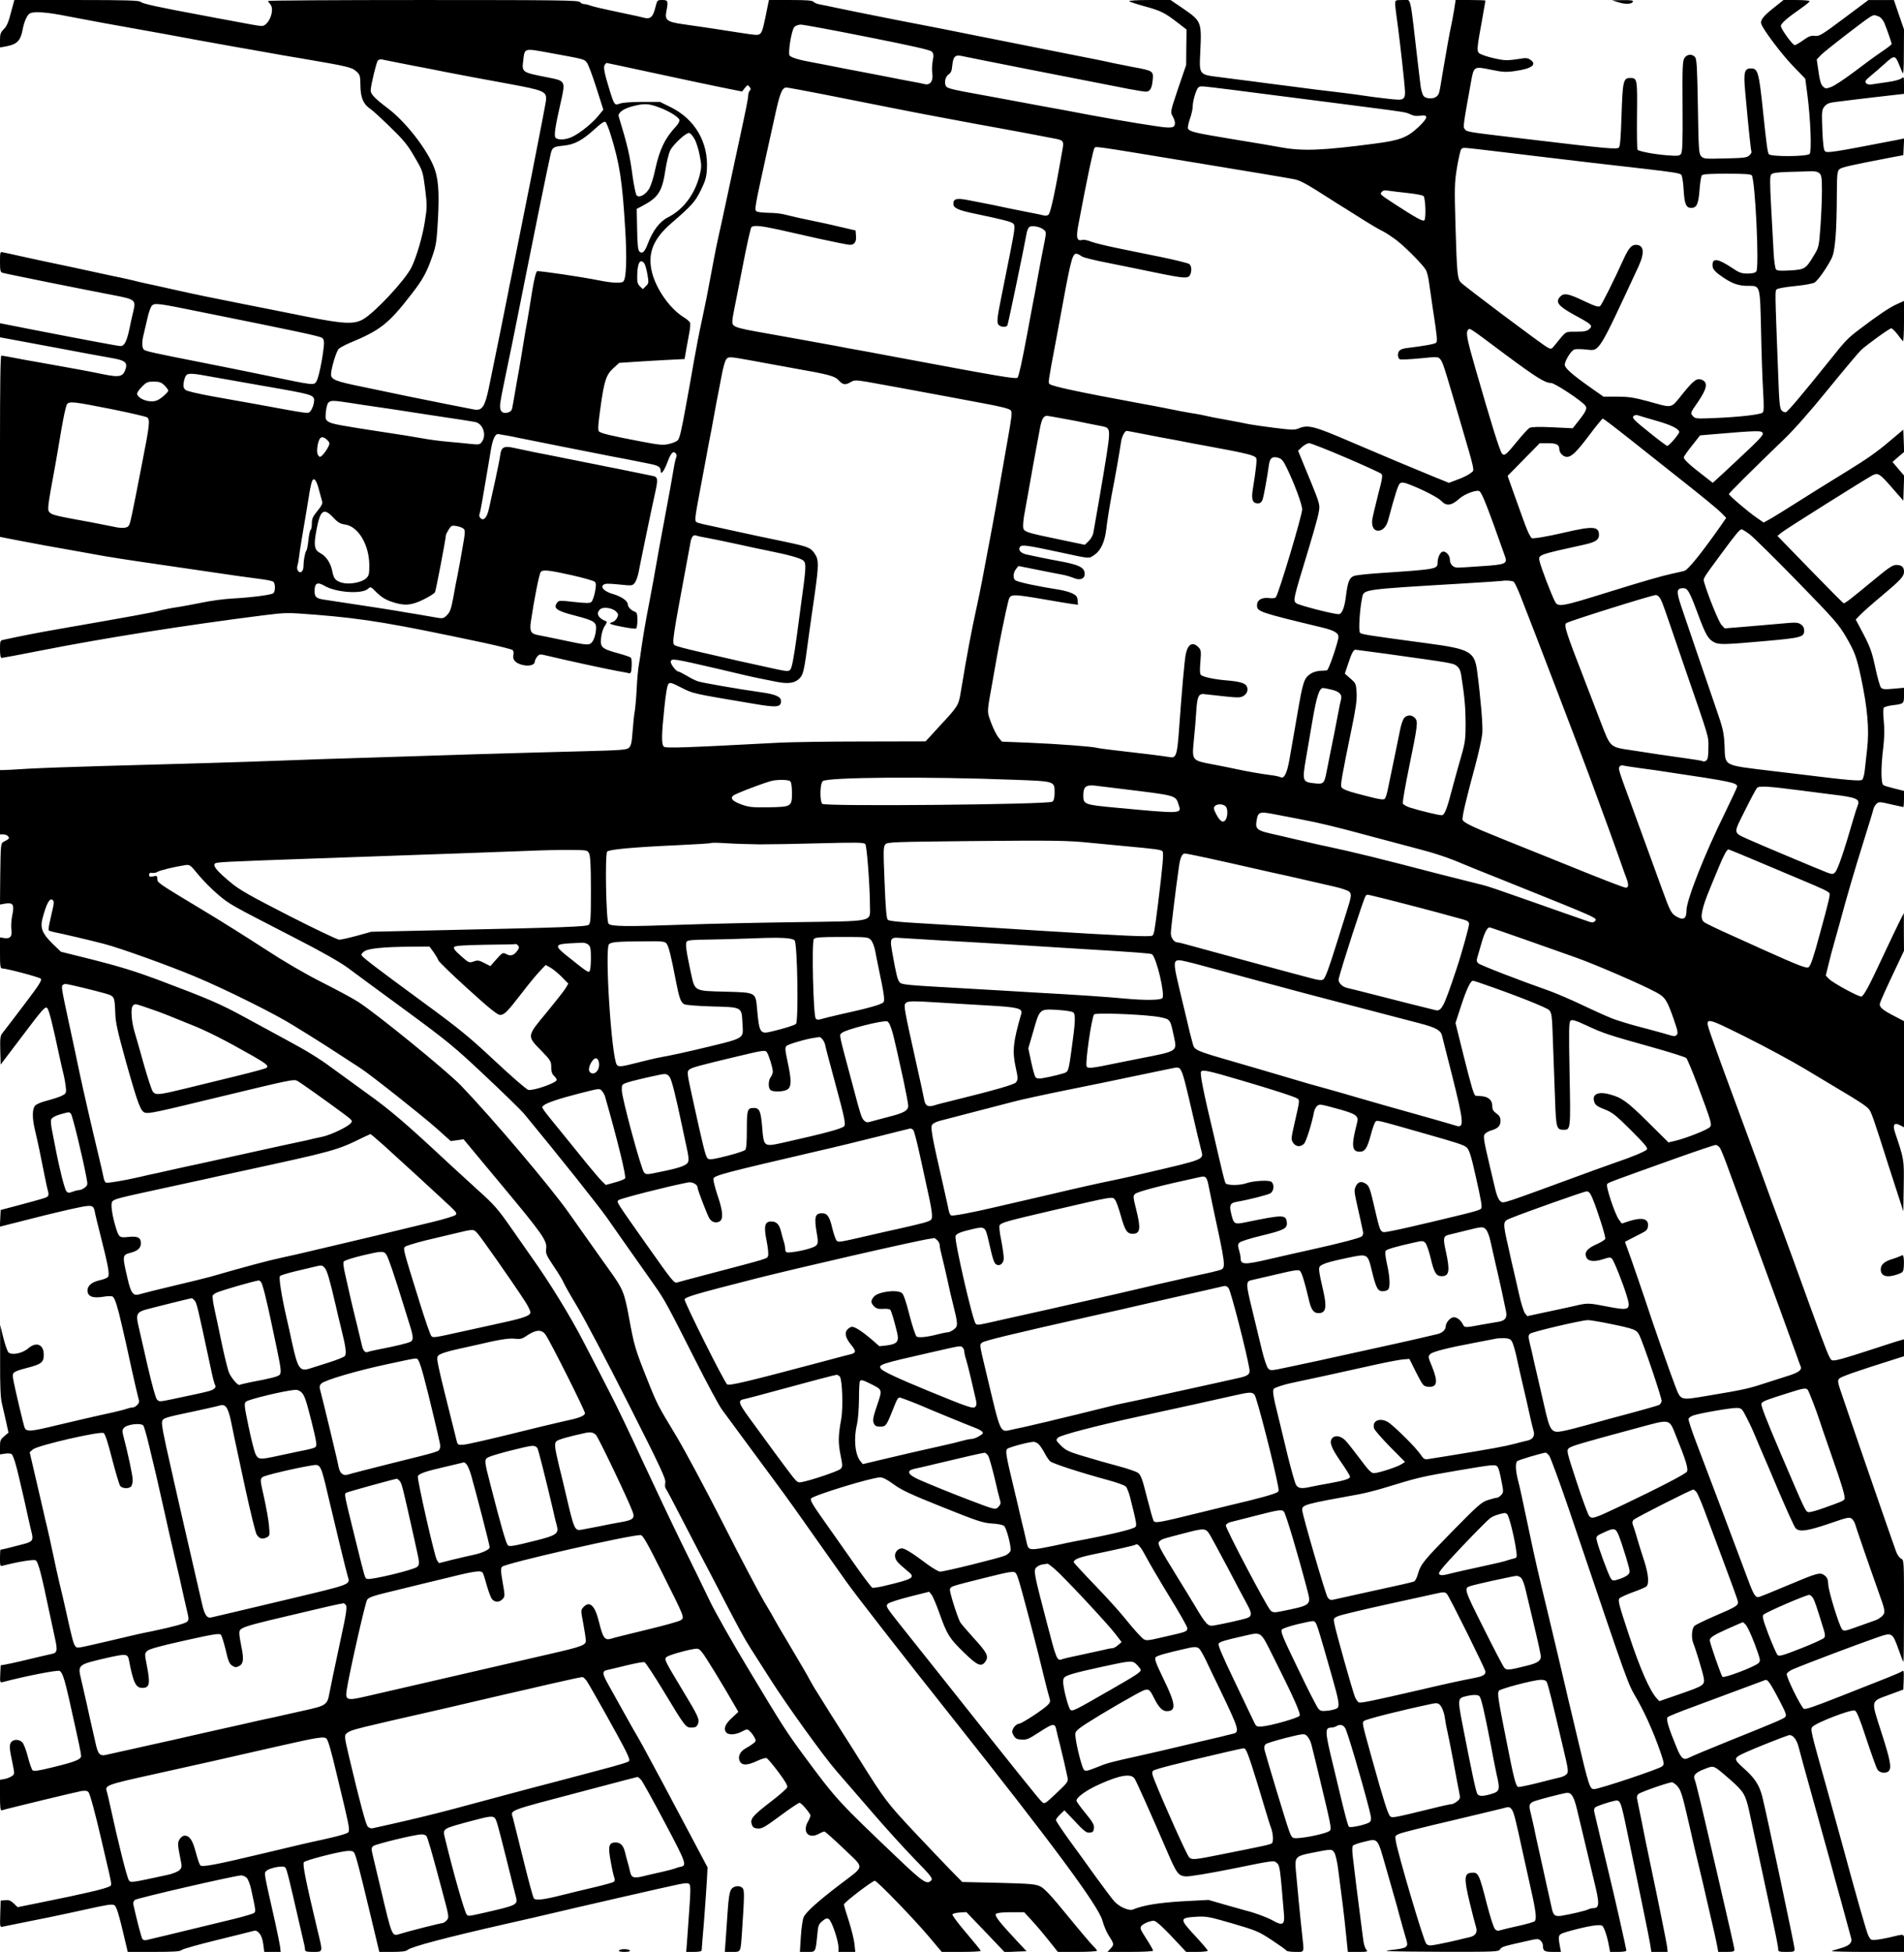 <?xml version="1.0" standalone="no"?>
<!DOCTYPE svg PUBLIC "-//W3C//DTD SVG 20010904//EN"
 "http://www.w3.org/TR/2001/REC-SVG-20010904/DTD/svg10.dtd">
<svg version="1.0" xmlns="http://www.w3.org/2000/svg"
 width="1392pt" height="1427pt" viewBox="0 0 1392 1427"
 preserveAspectRatio="xMidYMid meet">

<g transform="translate(0,1427) scale(0.1,-0.1)"
fill="#000000" stroke="none">
<path d="M80 14178 c-17 -68 -31 -101 -52 -121 -24 -24 -28 -37 -28 -81 l0
-53 45 8 c80 15 105 41 121 124 9 52 29 98 48 114 24 20 124 14 281 -18 128
-25 361 -68 550 -101 48 -8 244 -44 410 -75 44 -8 157 -28 250 -45 94 -16 208
-37 255 -45 47 -9 164 -29 260 -45 318 -54 352 -62 384 -91 28 -25 30 -31 31
-106 1 -87 22 -135 71 -168 15 -9 80 -69 145 -132 99 -96 129 -132 179 -219
61 -104 61 -105 78 -233 15 -122 15 -136 -2 -241 -17 -111 -62 -262 -98 -335
-48 -95 -264 -327 -353 -379 -65 -38 -141 -35 -408 18 -122 25 -337 67 -477
95 -261 52 -297 59 -505 105 -66 15 -151 34 -190 42 -38 8 -86 19 -106 25 -20
5 -58 13 -85 19 -27 5 -78 16 -114 24 -156 34 -360 78 -420 90 -36 8 -119 25
-185 40 -66 15 -130 29 -143 31 -21 5 -22 3 -22 -69 0 -62 3 -76 17 -80 26 -8
602 -124 823 -166 145 -28 154 -35 136 -110 -7 -30 -22 -93 -31 -140 -19 -87
-36 -120 -64 -120 -16 0 -248 43 -663 124 l-218 43 0 -52 0 -51 178 -33 c97
-18 209 -39 247 -46 93 -18 324 -61 405 -75 81 -15 101 -30 90 -72 -19 -63
-43 -69 -166 -44 -106 22 -210 41 -469 87 -66 11 -152 27 -192 35 -40 8 -77
14 -83 14 -7 0 -10 -210 -10 -663 l0 -662 148 -29 c152 -29 212 -40 417 -76
66 -12 156 -28 200 -36 44 -8 157 -25 250 -39 94 -14 278 -41 410 -60 291 -43
354 -52 470 -67 50 -6 96 -15 103 -21 16 -12 16 -72 0 -84 -16 -13 -159 -31
-303 -39 -60 -3 -159 -17 -220 -30 -60 -12 -144 -28 -186 -34 -41 -6 -100 -18
-130 -26 -49 -13 -196 -40 -730 -133 -151 -26 -287 -53 -401 -78 -27 -5 -28
-8 -28 -69 0 -42 4 -64 12 -64 6 0 135 24 287 54 462 91 1047 184 1631 258
162 20 169 20 375 4 369 -30 562 -63 1240 -207 105 -23 196 -46 202 -51 7 -6
10 -20 7 -33 -9 -36 11 -61 61 -75 50 -14 95 -3 95 24 0 7 8 23 17 35 17 20
20 20 78 6 155 -37 410 -92 505 -110 41 -7 82 -15 90 -17 12 -2 16 9 18 51 2
30 -1 58 -6 63 -5 5 -49 20 -97 33 -117 32 -129 44 -120 115 3 31 15 68 27 84
12 17 17 31 12 33 -59 21 -79 57 -48 87 21 22 90 13 118 -15 17 -16 18 -22 8
-45 -7 -14 -21 -28 -32 -31 -11 -3 -20 -8 -20 -12 0 -9 179 -43 190 -36 6 3
10 31 10 61 0 43 -4 56 -17 61 -29 10 -53 35 -53 54 0 25 -45 57 -105 75 -64
18 -96 48 -74 68 11 10 34 11 113 3 95 -10 100 -10 116 11 10 12 23 47 29 79
12 65 94 461 118 568 26 115 24 128 -17 136 -63 13 -188 38 -265 54 -41 8
-109 21 -150 30 -41 8 -109 21 -150 30 -41 8 -109 21 -150 30 -41 8 -110 22
-153 30 -42 9 -106 22 -142 30 -76 17 -95 7 -103 -53 -2 -20 -19 -102 -36
-182 -18 -80 -38 -171 -45 -203 -14 -68 -37 -97 -61 -77 -9 7 -13 20 -10 29 4
9 13 54 21 101 29 171 46 267 60 354 15 97 35 140 62 132 9 -2 35 -7 57 -10
22 -4 60 -11 85 -17 48 -10 620 -124 705 -140 46 -8 86 -16 250 -49 68 -13 85
-24 85 -52 0 -35 25 -3 49 61 25 69 43 88 61 67 6 -9 9 -20 5 -27 -4 -6 -14
-48 -21 -93 -14 -82 -30 -172 -59 -326 -23 -119 -59 -318 -90 -495 -8 -44 -22
-116 -30 -160 -24 -121 -44 -242 -56 -325 -5 -41 -14 -97 -19 -125 -5 -27 -12
-103 -15 -168 -3 -65 -10 -139 -14 -165 -5 -26 -12 -93 -16 -149 -6 -82 -11
-106 -27 -120 -17 -15 -54 -18 -321 -25 -166 -4 -522 -14 -792 -22 -269 -9
-636 -20 -815 -26 -179 -5 -446 -14 -595 -20 -314 -12 -758 -25 -1315 -40
-217 -6 -467 -15 -555 -20 -88 -6 -170 -10 -182 -10 l-23 0 0 -235 0 -235 24
0 c13 0 29 -6 35 -14 13 -15 9 -19 -34 -41 -19 -10 -20 -22 -23 -234 l-2 -224
39 7 c57 9 67 -8 51 -84 -7 -33 -10 -80 -7 -104 8 -52 -8 -71 -53 -64 l-30 5
0 -114 c0 -94 3 -113 15 -113 32 0 271 -63 283 -75 11 -10 -11 -45 -125 -195
-76 -100 -146 -192 -156 -204 -15 -18 -17 -38 -15 -125 l3 -104 147 194 c165
219 180 236 195 217 13 -17 40 -127 88 -353 10 -44 23 -105 31 -135 7 -30 14
-73 16 -95 3 -37 0 -41 -32 -57 -19 -9 -66 -24 -104 -34 -38 -9 -77 -25 -88
-36 -22 -22 -24 -86 -4 -172 25 -106 44 -198 66 -311 12 -60 25 -123 30 -139
6 -18 6 -34 1 -40 -10 -12 -20 -15 -221 -69 l-125 -33 -3 -61 -3 -61 233 59
c128 33 277 68 332 79 107 23 120 20 129 -28 2 -15 23 -99 45 -187 54 -211 65
-275 51 -291 -5 -7 -33 -18 -61 -24 -58 -14 -88 -39 -88 -75 0 -42 37 -58 111
-46 43 7 67 7 75 0 15 -12 36 -80 64 -204 11 -49 25 -108 30 -130 5 -22 25
-114 45 -205 20 -91 41 -180 46 -198 9 -28 8 -37 -7 -53 -9 -10 -25 -19 -35
-19 -10 0 -28 -4 -41 -9 -13 -5 -59 -17 -103 -27 -73 -15 -315 -71 -410 -94
-193 -47 -222 -49 -235 -17 -9 23 -74 297 -84 358 -8 46 -2 51 104 79 104 27
120 40 120 96 0 76 -55 98 -115 45 -41 -35 -119 -51 -143 -28 -8 8 -25 57 -38
109 l-23 93 0 -260 c-1 -191 3 -275 13 -315 7 -30 21 -91 31 -135 l17 -79 -31
-26 c-28 -24 -31 -32 -31 -80 l0 -53 40 6 c24 3 42 1 48 -7 12 -17 29 -71 52
-171 11 -49 27 -117 35 -150 7 -33 21 -94 30 -135 9 -41 21 -94 27 -117 13
-52 5 -64 -54 -80 -50 -14 -168 -43 -174 -43 -2 0 -4 -28 -4 -61 0 -59 1 -61
22 -55 114 29 229 48 240 38 19 -15 40 -96 103 -397 7 -33 22 -104 34 -158 24
-107 22 -121 -27 -130 -15 -3 -54 -12 -87 -20 -96 -24 -207 -49 -245 -56 l-35
-6 -3 -64 c-3 -62 -2 -63 20 -58 157 42 401 90 415 81 19 -12 35 -58 69 -209
14 -66 33 -147 40 -180 26 -115 46 -210 47 -230 3 -27 -41 -45 -206 -85 -105
-26 -140 -31 -149 -22 -6 6 -22 50 -34 98 -12 47 -30 94 -40 105 -24 26 -70
25 -85 -2 -12 -22 -10 -43 15 -162 13 -65 13 -68 -7 -82 -12 -8 -36 -18 -54
-21 l-33 -6 0 -114 c0 -86 3 -112 13 -109 33 11 547 135 582 141 29 4 44 2 52
-8 11 -13 51 -160 93 -343 11 -49 27 -117 35 -150 41 -173 43 -184 32 -193
-15 -10 -71 -27 -157 -46 -36 -8 -96 -21 -135 -30 -38 -8 -141 -29 -228 -47
l-158 -32 -28 27 c-22 21 -37 27 -62 24 l-34 -3 -3 -98 c-3 -97 -3 -98 20 -92
13 3 93 19 178 36 85 16 227 46 315 65 348 76 315 73 339 26 7 -15 28 -91 46
-169 l34 -143 190 0 c148 0 193 3 205 14 9 8 120 39 246 70 127 31 246 61 265
66 31 9 37 7 57 -15 13 -15 24 -45 28 -80 l7 -55 60 0 60 0 -4 38 c-3 20 -19
100 -36 177 -84 372 -82 359 -66 376 21 23 125 43 139 27 12 -14 24 -62 102
-403 9 -38 22 -95 29 -125 8 -30 14 -62 14 -72 0 -15 9 -18 60 -18 72 0 71 -4
35 143 -89 372 -115 501 -103 513 14 15 235 72 308 81 33 4 49 1 58 -10 12
-13 40 -121 112 -422 17 -72 40 -169 52 -217 l21 -88 95 0 c66 0 100 4 111 14
28 24 273 89 721 191 135 30 272 62 305 70 175 42 899 208 957 219 57 11 69
11 79 0 8 -10 8 -55 -1 -176 -6 -90 -14 -198 -17 -240 l-6 -78 57 0 c38 0 56
4 56 13 0 6 7 95 16 197 8 102 17 235 21 296 l6 112 -113 213 c-136 258 -332
624 -358 670 -10 19 -47 84 -82 144 -34 61 -77 137 -95 170 -18 33 -53 96 -78
140 -47 85 -47 99 1 108 15 3 77 18 138 33 62 15 118 25 126 22 8 -3 70 -97
138 -209 161 -267 163 -269 206 -269 27 0 37 5 46 25 15 33 4 57 -113 250
-130 216 -134 224 -117 240 13 13 130 48 199 59 32 6 40 3 62 -24 22 -26 149
-233 239 -390 l26 -45 -49 -46 c-50 -46 -62 -82 -37 -107 18 -18 69 -14 112 9
37 19 39 20 58 2 11 -10 26 -30 34 -45 13 -25 12 -28 -10 -45 -13 -10 -38 -26
-55 -35 -41 -23 -58 -60 -43 -93 15 -33 55 -33 127 1 30 14 61 24 69 21 8 -3
47 -49 86 -101 50 -67 70 -100 65 -113 -3 -10 -56 -56 -117 -103 -133 -102
-156 -128 -142 -167 7 -22 16 -29 44 -31 30 -2 52 10 164 93 70 52 134 95 141
95 12 0 58 -52 79 -87 3 -6 -3 -27 -14 -45 -49 -80 1 -138 80 -93 14 8 30 14
37 15 6 0 70 -57 142 -126 155 -149 158 -119 -28 -261 -160 -122 -248 -201
-265 -238 -8 -16 -17 -81 -21 -142 l-7 -113 55 0 c62 0 59 -6 73 133 5 58 10
71 36 92 22 19 34 23 47 15 21 -11 71 -158 71 -207 l0 -33 61 0 62 0 -6 58
c-3 31 -22 107 -41 167 -20 61 -36 115 -36 122 0 14 208 173 226 173 16 0 294
-287 399 -413 l90 -107 142 0 c79 0 143 3 143 8 0 4 -48 63 -106 131 -58 68
-103 128 -101 135 2 6 26 12 53 14 l49 3 140 -146 140 -147 80 4 80 3 -75 80
c-128 138 -161 180 -148 193 8 8 49 12 109 12 l97 0 55 -60 c31 -33 86 -98
123 -145 l68 -85 143 0 c79 0 143 4 143 8 0 5 -11 19 -25 32 -14 13 -99 113
-188 222 -123 151 -172 203 -202 217 -35 17 -75 20 -305 26 l-265 6 -90 92
c-49 51 -173 180 -274 288 -184 197 -205 224 -386 513 -33 53 -82 131 -110
174 -27 43 -76 120 -109 172 -32 52 -73 118 -91 146 -18 27 -42 69 -54 91 -11
23 -75 132 -141 243 -66 110 -120 203 -120 205 0 2 -33 59 -74 127 -40 68
-176 326 -301 573 -126 248 -279 533 -340 635 -137 227 -140 231 -215 420 -86
215 -94 244 -130 440 -35 191 -45 216 -143 352 -47 65 -91 128 -297 419 -135
192 -557 690 -790 933 -101 105 -614 523 -749 610 -41 27 -163 92 -270 146
-128 65 -272 149 -416 243 -121 79 -323 206 -450 282 -337 203 -335 202 -335
230 0 22 -3 24 -30 18 -24 -4 -30 -2 -30 11 0 13 7 17 24 14 13 -1 29 2 37 8
13 10 119 36 201 49 35 5 38 4 98 -70 34 -41 98 -106 143 -144 87 -74 89 -74
557 -315 205 -105 335 -179 396 -224 49 -37 240 -177 424 -312 306 -225 353
-264 579 -477 135 -127 262 -251 282 -275 264 -320 536 -662 606 -760 47 -68
129 -184 181 -258 53 -74 125 -178 162 -230 77 -109 92 -135 304 -555 86 -170
173 -332 194 -360 20 -27 120 -162 221 -300 101 -137 208 -281 236 -320 28
-38 112 -155 185 -260 74 -104 193 -273 265 -375 72 -102 419 -547 771 -990
743 -936 1076 -1386 1104 -1492 9 -34 30 -85 48 -112 38 -59 38 -63 10 -93
l-21 -23 166 0 c98 0 167 4 167 9 0 6 -22 45 -50 88 -46 72 -48 78 -33 95 9
10 33 23 54 29 35 11 40 10 72 -17 20 -16 72 -68 117 -117 l82 -87 79 0 c43 0
79 4 79 9 0 4 -43 55 -95 111 -113 122 -113 129 11 137 73 4 92 1 264 -49 174
-51 191 -58 287 -121 56 -37 105 -72 108 -77 3 -6 33 -10 66 -10 68 0 64 -11
49 125 -13 115 -39 389 -47 480 -7 87 1 96 112 118 155 31 152 30 170 3 10
-15 23 -73 31 -143 8 -65 22 -170 30 -233 8 -63 20 -168 26 -232 l12 -118 74
0 c71 0 74 1 60 18 -8 9 -18 40 -21 67 -4 28 -13 104 -22 170 -18 139 -42 328
-54 435 -6 48 -6 79 0 87 6 6 44 20 85 29 100 24 94 30 155 -184 16 -56 43
-150 60 -210 17 -59 34 -120 38 -137 14 -51 41 -148 53 -188 16 -53 5 -60
-110 -73 -83 -9 -35 -11 343 -13 423 -1 441 0 452 18 12 19 24 22 198 61 73
17 82 17 98 3 9 -9 17 -24 17 -34 0 -42 10 -49 72 -49 l60 0 -8 43 c-15 87
-16 85 76 111 128 35 218 50 234 37 15 -13 38 -83 50 -153 l7 -38 59 0 c33 0
60 4 60 9 0 15 -88 403 -135 596 -16 67 -93 388 -100 421 -3 12 1 26 8 31 13
10 96 38 138 47 46 10 47 7 99 -244 59 -285 91 -437 121 -585 17 -82 36 -178
42 -212 l10 -63 60 0 59 0 -4 38 c-5 35 -59 306 -128 632 -17 80 -42 201 -55
270 -14 69 -29 142 -33 162 -7 30 -6 41 7 53 17 14 219 85 245 85 7 0 24 -12
38 -27 26 -28 37 -62 83 -263 23 -104 72 -313 90 -385 8 -33 24 -100 35 -150
11 -49 25 -108 30 -130 21 -86 49 -212 55 -247 l7 -38 59 0 c47 0 59 3 59 16
0 13 -32 152 -125 554 -7 30 -20 84 -28 120 -82 356 -128 549 -137 569 -14 32
5 53 77 80 66 25 57 29 186 -83 94 -83 108 -106 134 -221 15 -68 21 -97 58
-270 9 -44 23 -107 30 -140 7 -33 20 -96 30 -140 9 -44 23 -107 30 -140 51
-234 65 -306 65 -324 0 -19 6 -21 60 -21 55 0 60 2 60 22 0 22 -208 1003 -236
1113 -22 85 -54 135 -134 206 -80 72 -80 76 15 119 60 28 272 112 311 124 28
8 58 -27 73 -84 12 -48 26 -98 146 -530 42 -151 82 -297 90 -325 7 -27 42
-156 78 -285 35 -129 67 -247 71 -261 8 -35 -17 -56 -84 -74 -29 -8 -55 -16
-58 -19 -3 -3 115 -6 261 -6 l267 0 0 65 c0 74 13 69 -110 40 -36 -8 -81 -16
-100 -17 -30 -3 -36 1 -51 32 -14 29 -85 278 -194 680 -13 47 -60 218 -105
380 -126 448 -125 447 -110 465 25 30 281 129 310 120 14 -5 35 -55 85 -208
37 -111 73 -212 81 -224 16 -25 62 -31 82 -11 23 23 12 81 -54 285 -77 242
-82 221 66 276 l95 35 3 73 c2 58 0 70 -10 62 -7 -6 -56 -27 -108 -48 -52 -20
-209 -82 -347 -137 -187 -74 -256 -98 -266 -90 -25 21 -131 237 -124 255 3 9
23 24 44 33 101 43 480 186 622 235 104 36 107 34 152 -92 17 -49 33 -89 35
-89 2 0 4 168 4 373 0 370 0 372 -21 382 -12 6 -28 28 -36 50 -24 65 -178 511
-264 760 -43 127 -99 288 -123 360 -41 118 -44 131 -30 146 14 15 128 55 402
141 l72 23 0 62 0 62 -48 -14 c-26 -8 -95 -30 -152 -49 -261 -85 -313 -99
-329 -89 -16 10 -40 71 -152 378 -34 94 -95 262 -136 375 -41 113 -81 221 -88
240 -8 19 -89 240 -180 490 -92 250 -198 538 -236 640 -37 102 -80 220 -94
263 -43 127 -46 127 258 -24 144 -72 341 -178 437 -236 96 -58 213 -128 260
-156 122 -72 183 -112 202 -134 18 -19 35 -68 143 -408 37 -115 77 -239 89
-275 l21 -65 3 184 c3 197 3 192 -63 390 -20 58 -7 78 36 55 l29 -15 0 388 0
388 -65 34 c-94 48 -118 69 -111 96 3 13 44 105 91 204 l85 180 -1 138 0 138
-38 -75 c-20 -41 -77 -160 -126 -265 -89 -191 -125 -258 -145 -270 -13 -8
-211 99 -240 130 l-22 23 22 89 c12 48 27 108 35 133 7 25 28 99 46 165 52
193 102 365 174 595 37 118 70 225 72 237 3 12 13 29 23 38 16 14 25 14 104
-5 48 -11 89 -20 91 -20 3 0 5 27 5 59 l0 59 -67 17 c-38 9 -75 20 -83 25 -19
10 -20 129 -1 280 8 73 9 131 3 190 -5 48 -5 90 0 96 4 6 33 14 62 18 84 10
86 11 86 73 l0 55 -78 -7 c-65 -6 -80 -4 -91 9 -7 9 -26 75 -41 147 -27 125
-39 156 -115 297 l-28 53 34 35 c19 20 88 81 154 136 141 118 165 144 165 179
0 34 -17 49 -57 49 -27 0 -57 -21 -180 -123 -150 -124 -192 -157 -204 -157 -4
0 -114 111 -245 246 l-239 246 27 23 c27 23 611 390 667 420 42 21 53 14 151
-99 l75 -86 3 91 3 92 -43 50 -42 50 42 37 43 36 -3 82 -3 81 -95 -80 c-96
-82 -169 -133 -317 -224 -143 -88 -285 -176 -393 -245 -58 -37 -130 -81 -160
-99 l-56 -31 -49 34 c-61 41 -205 164 -205 174 0 8 162 168 403 401 74 71 195
208 326 370 115 141 222 268 237 282 46 42 208 159 221 159 6 0 26 -19 44 -42
18 -24 36 -47 41 -52 4 -6 8 58 8 142 l0 152 -53 -24 c-52 -23 -138 -81 -267
-179 -97 -74 -102 -80 -228 -237 -195 -243 -300 -367 -315 -373 -9 -3 -23 3
-32 13 -13 15 -18 58 -25 266 -24 630 -24 608 -9 620 8 6 68 17 134 23 69 7
129 18 142 26 25 17 88 106 123 175 27 52 38 194 39 476 1 140 3 163 19 177
15 14 70 27 372 85 l95 18 3 61 3 61 -48 -10 c-476 -92 -514 -98 -531 -83 -9
8 -15 56 -19 156 -5 135 -4 146 15 170 16 20 34 28 74 33 91 12 288 35 401 48
l107 12 0 64 c0 61 -1 64 -17 50 -10 -9 -54 -21 -98 -27 -44 -7 -96 -14 -116
-17 -24 -4 -39 -1 -47 9 -10 12 -4 21 35 53 27 22 74 63 106 92 65 59 73 59
99 -5 9 -21 20 -49 26 -63 8 -19 11 17 11 145 l1 170 -37 107 -37 108 -93 0
-93 0 -178 -133 c-163 -122 -181 -133 -214 -129 -28 3 -45 -3 -85 -32 -28 -20
-55 -36 -62 -36 -15 0 -101 118 -101 140 0 19 46 59 148 130 34 23 62 47 62
51 0 5 -43 9 -96 9 l-95 0 -70 -56 c-80 -63 -102 -93 -92 -120 16 -45 153
-226 234 -309 l87 -90 16 -120 c23 -179 32 -411 16 -430 -17 -20 -282 -22
-298 -2 -9 11 -17 65 -42 307 -31 296 -38 320 -90 320 -47 0 -54 -31 -41 -170
26 -290 42 -433 46 -440 2 -4 -5 -16 -16 -26 -18 -17 -41 -19 -178 -22 -146
-4 -157 -3 -174 16 -17 18 -19 51 -24 363 -5 288 -8 347 -21 362 -22 25 -59
21 -77 -7 -14 -21 -16 -68 -14 -355 2 -267 -1 -333 -12 -347 -11 -14 -26 -15
-104 -9 -89 7 -201 28 -213 40 -4 4 -5 117 -4 252 3 265 2 273 -49 273 -51 0
-56 -22 -64 -270 -5 -159 -10 -229 -19 -238 -15 -15 -76 -10 -686 63 -437 52
-423 50 -441 71 -13 16 -14 16 45 343 21 117 21 117 144 92 87 -18 111 -20
179 -10 122 17 164 48 110 83 -19 13 -33 14 -77 6 -29 -5 -72 -10 -96 -10 -50
0 -179 33 -201 52 -17 14 -15 42 23 246 13 73 24 135 24 138 0 2 -49 4 -109 4
l-109 0 -11 -72 c-7 -40 -16 -91 -21 -113 -10 -42 -37 -193 -65 -360 -23 -142
-23 -142 -41 -159 -21 -21 -77 -20 -96 2 -8 9 -18 42 -22 72 -4 30 -13 109
-21 175 -60 516 -45 455 -111 455 -52 0 -54 -1 -54 -27 0 -16 5 -57 10 -93 12
-82 38 -297 54 -458 16 -164 22 -159 -125 -143 -63 7 -139 17 -169 22 -30 5
-93 13 -140 19 -115 13 -300 36 -440 55 -63 8 -167 21 -230 30 -63 8 -169 21
-234 30 -166 21 -159 12 -150 203 9 201 5 209 -124 298 l-94 64 -156 0 c-91 0
-152 -4 -146 -9 5 -5 54 -21 109 -36 120 -33 149 -47 240 -117 l70 -54 -2
-129 -1 -130 -59 -172 c-57 -170 -57 -173 -40 -202 9 -16 17 -38 17 -49 0 -36
-19 -41 -120 -27 -155 22 -445 72 -690 120 -47 9 -121 22 -165 30 -78 14 -158
29 -327 61 -46 8 -117 21 -158 29 -133 23 -195 38 -207 48 -23 17 -16 75 11
92 18 12 25 27 28 66 7 67 21 81 73 69 34 -8 879 -175 1216 -240 58 -11 115
-20 126 -20 30 0 44 22 50 83 7 68 4 70 -144 97 -59 12 -127 25 -150 30 -22 6
-175 37 -340 69 -164 33 -460 92 -658 131 -198 40 -391 78 -430 85 -80 15
-210 41 -305 60 -36 7 -101 20 -145 29 -44 9 -111 23 -150 31 -38 9 -87 18
-107 22 -21 3 -43 12 -49 19 -9 11 -48 14 -169 14 l-158 0 -6 -27 c-32 -163
-41 -200 -55 -216 -16 -16 -23 -16 -146 3 -144 23 -294 45 -427 64 -110 16
-128 30 -117 89 16 80 13 87 -29 87 -37 0 -37 -1 -50 -52 -17 -71 -37 -90 -82
-78 -19 5 -80 19 -135 30 -194 41 -240 52 -263 61 -13 5 -31 9 -41 9 -10 0
-24 7 -31 15 -11 13 -151 15 -1146 15 -624 0 -1134 -3 -1134 -7 0 -3 7 -14 16
-24 36 -40 -11 -159 -63 -159 -17 0 -96 14 -258 45 -38 7 -110 20 -160 30
-345 64 -449 87 -466 101 -13 11 -99 14 -470 14 l-454 0 -25 -92z m13654 -28
c15 -5 32 -25 42 -47 18 -43 53 -144 54 -155 0 -4 -35 -31 -77 -59 -43 -29
-133 -95 -201 -147 -68 -51 -142 -100 -165 -108 -38 -14 -42 -13 -61 5 -13 14
-23 45 -31 108 l-13 88 31 33 c30 31 321 256 362 280 25 14 28 14 59 2z
m-7394 -150 c333 -66 459 -95 472 -107 14 -15 15 -26 7 -68 -5 -27 -7 -69 -3
-93 8 -54 -16 -87 -56 -77 -14 4 -59 13 -100 20 -41 8 -109 20 -150 29 -41 8
-113 22 -160 31 -130 24 -238 46 -310 60 -36 7 -94 18 -130 25 -67 12 -117 27
-136 42 -16 11 12 187 33 210 9 10 30 18 48 18 17 0 236 -40 485 -90z m-2330
-115 c264 -48 260 -47 280 -72 11 -14 42 -97 70 -185 l51 -160 -37 -45 c-44
-54 -133 -126 -190 -153 -47 -23 -106 -26 -123 -6 -12 14 -1 85 39 260 35 155
35 154 -95 180 -190 37 -190 37 -180 121 11 95 4 93 185 60z m-995 -94 c110
-21 214 -41 230 -45 64 -13 347 -66 480 -90 254 -47 272 -55 267 -119 -2 -18
-50 -268 -107 -557 -58 -289 -112 -561 -121 -605 -9 -44 -22 -109 -29 -145 -8
-36 -16 -76 -18 -90 -6 -35 -113 -560 -143 -705 -29 -139 -49 -169 -107 -159
-59 11 -331 65 -472 94 -77 16 -230 48 -340 71 -203 41 -235 54 -235 93 1 42
39 170 57 186 10 9 43 27 73 40 230 95 288 140 454 354 87 111 116 164 158
286 26 75 31 106 40 270 11 212 2 308 -36 394 -61 138 -210 324 -333 416 -92
69 -123 102 -123 128 0 35 41 205 52 219 6 7 20 11 32 8 11 -3 111 -22 221
-44z m1510 0 c128 -27 457 -98 540 -116 39 -8 135 -28 215 -45 l145 -29 20 25
c19 24 22 25 34 10 11 -13 11 -20 3 -28 -7 -7 -12 -23 -12 -36 0 -20 -14 -91
-65 -327 -7 -33 -20 -91 -28 -130 -58 -269 -78 -364 -101 -470 -41 -183 -44
-200 -72 -350 -31 -168 -46 -244 -69 -350 -26 -119 -43 -210 -60 -305 -8 -47
-21 -121 -29 -165 -8 -44 -21 -118 -30 -165 -34 -188 -47 -246 -62 -260 -8 -8
-37 -20 -64 -26 -43 -10 -70 -7 -197 17 -231 44 -302 61 -315 76 -8 10 -5 52
11 166 28 204 42 246 95 295 l43 39 119 8 c65 4 173 11 239 14 l120 6 12 70
c7 39 17 95 23 126 6 31 8 63 5 70 -3 8 -25 27 -50 42 -107 68 -212 225 -234
352 -22 125 21 224 147 333 151 131 172 154 215 240 34 69 42 97 45 154 12
198 -88 368 -266 455 l-77 38 -130 0 c-75 0 -144 -5 -162 -12 -40 -15 -42 -12
-76 97 -39 127 -48 172 -35 187 6 7 11 13 12 13 0 0 42 -9 91 -19z m4470 -176
c377 -48 670 -86 780 -100 61 -8 182 -24 270 -35 224 -29 236 -31 269 -47 19
-10 42 -13 68 -9 64 10 60 -15 -13 -84 -82 -76 -134 -96 -318 -120 -380 -50
-524 -56 -681 -28 -89 16 -147 26 -367 62 -271 45 -304 53 -318 76 -3 6 3 37
14 70 12 33 21 75 21 93 0 42 27 129 43 139 16 10 7 11 232 -17z m-2973 -35
c357 -71 699 -139 793 -156 44 -8 116 -22 160 -30 44 -8 116 -22 160 -30 44
-8 116 -21 160 -29 75 -13 364 -68 430 -81 48 -10 53 -19 44 -71 -53 -305 -86
-460 -102 -481 -7 -8 -20 -11 -36 -7 -14 4 -60 13 -101 21 -41 8 -106 21 -145
29 -77 17 -165 35 -297 60 -93 19 -118 13 -118 -25 0 -31 34 -47 165 -74 201
-42 259 -57 273 -71 15 -13 11 -43 -22 -210 -8 -38 -22 -108 -31 -155 -9 -47
-23 -116 -31 -155 -34 -167 -38 -203 -24 -219 14 -18 56 -21 65 -5 5 8 121
563 142 681 3 15 11 32 18 38 17 14 79 3 105 -19 19 -15 20 -19 6 -91 -9 -41
-29 -149 -46 -240 -16 -91 -34 -187 -40 -215 -5 -27 -23 -124 -40 -215 -37
-198 -60 -304 -70 -320 -9 -14 -113 4 -925 156 -44 8 -118 22 -165 31 -47 8
-116 21 -155 28 -38 8 -110 21 -160 30 -49 9 -124 22 -165 30 -101 18 -237 43
-335 60 -113 20 -153 31 -170 45 -16 13 -15 29 5 130 5 25 33 164 61 310 28
146 56 271 62 278 13 17 67 12 192 -15 50 -11 183 -41 297 -67 114 -25 218
-46 231 -46 34 0 49 22 45 67 l-3 38 -90 21 c-84 20 -141 33 -320 70 -38 9
-88 20 -110 26 -22 6 -74 12 -115 12 -41 1 -81 5 -88 10 -18 11 -16 21 73 426
8 36 33 148 55 249 41 191 57 231 89 231 11 0 133 -23 273 -50z m-1207 -94
c73 -26 143 -69 152 -92 3 -9 -7 -28 -24 -47 -81 -87 -121 -169 -153 -317 -13
-63 -32 -120 -46 -143 -29 -44 -71 -65 -90 -45 -6 7 -19 69 -29 138 -20 153
-36 223 -102 440 -7 25 37 57 102 73 84 22 114 21 190 -7z m-351 -199 c66
-212 86 -340 107 -695 13 -211 8 -354 -13 -379 -12 -15 -80 -13 -178 7 -123
25 -441 72 -453 67 -8 -3 -21 -53 -36 -143 -12 -77 -28 -173 -35 -214 -8 -41
-22 -122 -31 -180 -9 -58 -23 -139 -30 -180 -8 -41 -21 -118 -30 -170 -9 -52
-18 -105 -21 -117 -3 -14 -14 -25 -31 -29 -38 -10 -58 7 -57 47 1 34 6 58 64
339 18 85 38 184 45 220 29 147 48 239 61 305 8 39 21 104 29 145 17 90 160
793 171 835 11 47 20 53 93 60 82 8 137 38 231 123 45 42 69 57 77 50 6 -5 23
-46 37 -91z m614 -34 c13 -23 30 -78 38 -122 14 -72 13 -85 -1 -143 -36 -139
-119 -250 -230 -306 -62 -31 -112 -97 -149 -194 -22 -59 -41 -77 -61 -57 -11
11 -15 50 -17 163 l-3 149 44 23 c115 61 143 106 166 263 9 57 24 120 35 141
23 46 117 132 139 128 9 -2 26 -22 39 -45z m3672 -174 c366 -60 688 -114 715
-120 45 -10 90 -35 260 -144 28 -18 78 -50 113 -71 35 -22 95 -60 135 -85 40
-25 88 -54 107 -64 54 -28 54 -28 116 -71 58 -40 197 -178 227 -225 9 -13 21
-60 26 -104 6 -44 18 -125 26 -180 31 -201 35 -238 25 -250 -8 -10 -87 -24
-218 -40 -19 -2 -40 -9 -48 -16 -19 -15 -18 -58 1 -66 9 -3 75 0 147 7 130 13
132 13 149 -8 16 -21 28 -56 84 -247 15 -49 47 -160 72 -245 93 -316 93 -317
74 -332 -26 -21 -58 -37 -115 -58 l-53 -20 -109 44 c-188 77 -340 141 -607
255 -274 118 -315 128 -385 98 -26 -11 -55 -10 -174 5 -79 10 -163 22 -188 27
-25 6 -97 19 -160 31 -63 11 -131 24 -150 29 -19 5 -55 12 -80 16 -44 6 -149
26 -240 45 -25 5 -97 19 -160 30 -438 81 -643 124 -666 142 -12 9 -12 11 46
318 16 85 38 207 50 270 63 342 73 375 108 363 9 -3 24 -12 32 -18 8 -7 96
-29 195 -48 99 -20 258 -52 353 -72 201 -41 227 -42 242 -16 14 28 12 66 -4
80 -8 7 -101 30 -208 52 -106 21 -256 52 -333 68 -77 16 -158 36 -180 45 -22
9 -49 15 -61 12 -42 -11 -49 15 -29 117 62 330 107 542 116 553 13 15 -51 25
749 -107z m2050 101 c47 -6 141 -17 210 -25 69 -8 181 -22 250 -30 188 -23
564 -67 770 -90 206 -24 250 -31 262 -43 6 -6 14 -56 17 -110 6 -105 18 -132
56 -132 39 0 52 28 60 130 4 52 11 101 17 108 8 9 57 12 183 12 126 0 175 -3
182 -12 25 -33 56 -676 33 -703 -8 -10 -30 -15 -64 -15 -43 0 -61 6 -111 40
-105 70 -145 76 -145 22 0 -30 17 -50 85 -95 63 -42 110 -57 173 -57 92 0 89
13 97 -330 3 -162 10 -360 15 -440 6 -108 6 -148 -3 -156 -16 -15 -163 -32
-342 -40 -145 -6 -151 -6 -169 15 -19 21 -19 21 38 103 65 96 74 140 31 160
-38 17 -61 1 -145 -103 -88 -109 -66 -104 -251 -53 -104 28 -143 34 -226 34
l-100 0 -94 66 c-137 97 -189 143 -189 167 0 30 47 105 70 112 11 4 49 3 84 0
102 -11 83 -43 385 607 47 102 40 158 -20 158 -31 0 -53 -26 -87 -100 -72
-159 -161 -337 -173 -347 -13 -10 -35 -3 -120 37 -114 55 -147 60 -174 30 -35
-39 -12 -68 104 -132 131 -71 138 -78 110 -104 -17 -15 -36 -19 -96 -19 -82 0
-71 7 -150 -91 -31 -39 -31 -39 -61 -23 -42 23 -614 452 -633 475 -24 27 -28
73 -38 414 -8 282 -7 314 11 425 11 66 25 126 30 133 12 14 11 14 118 2z
m2502 -177 c15 -14 18 -32 18 -130 0 -63 -5 -180 -11 -261 -10 -138 -12 -150
-42 -200 -65 -109 -70 -112 -177 -119 -75 -4 -98 -3 -106 8 -6 8 -14 61 -17
119 -3 58 -11 207 -18 332 -10 183 -10 230 0 242 10 12 40 16 124 19 62 1 134
4 161 5 34 1 55 -3 68 -15z m-3012 -144 c58 -6 110 -16 117 -22 15 -15 20
-164 6 -178 -10 -10 -62 19 -218 120 -108 71 -108 71 -93 88 8 11 23 13 48 9
19 -3 82 -11 140 -17z m-5580 -514 c6 -7 17 -44 23 -80 11 -62 10 -67 -11 -87
l-22 -22 -22 21 c-18 19 -21 32 -19 90 3 84 22 113 51 78z m-3240 -356 c715
-144 871 -177 886 -190 12 -10 15 -25 11 -64 -10 -95 -38 -230 -54 -254 -19
-29 -15 -29 -343 39 -135 28 -357 73 -495 100 -351 69 -408 82 -422 93 -15 11
-17 57 -4 107 5 19 17 71 27 115 9 44 24 88 33 98 20 24 37 22 361 -44z m9537
-312 c228 -169 289 -207 333 -207 26 0 219 -127 250 -165 16 -20 6 -42 -50
-113 l-42 -53 -147 7 c-100 5 -154 3 -168 -4 -11 -6 -53 -52 -93 -101 -76 -94
-92 -107 -108 -88 -18 21 -76 209 -195 622 -62 215 -71 263 -55 282 14 17 1
25 275 -180z m-5512 -43 c44 -8 103 -19 130 -24 28 -5 104 -19 170 -31 268
-47 308 -58 337 -90 31 -33 48 -36 88 -12 27 15 35 15 122 1 106 -19 348 -63
588 -108 91 -17 199 -37 240 -45 152 -28 213 -43 221 -57 9 -15 7 -39 -27
-230 -79 -452 -94 -538 -134 -748 -16 -85 -38 -202 -49 -260 -11 -58 -29 -148
-41 -200 -41 -190 -65 -314 -116 -620 -16 -98 -20 -104 -158 -252 l-99 -108
-456 -1 c-251 0 -530 -4 -621 -9 -676 -36 -822 -41 -836 -29 -19 15 -18 85 3
284 10 99 21 166 30 175 11 13 24 9 96 -28 87 -44 74 -41 532 -118 165 -28
195 -25 195 21 0 32 -40 49 -147 64 -158 22 -421 68 -458 79 -16 5 -54 23 -83
41 -29 17 -56 31 -61 31 -18 0 -63 60 -57 75 8 22 18 21 346 -55 74 -17 162
-38 195 -46 33 -8 80 -18 105 -23 25 -5 80 -16 124 -25 90 -18 139 -11 174 27
25 26 33 64 62 287 12 85 32 231 46 324 30 214 31 253 1 297 -30 45 -48 52
-202 85 -213 44 -243 51 -395 84 -246 53 -255 55 -268 63 -14 9 -12 30 23 217
13 69 33 177 45 240 11 63 25 135 30 160 5 25 19 97 30 160 11 63 25 135 30
160 5 25 17 86 26 135 9 50 23 101 31 114 16 26 22 25 188 -5z m-3945 -119
c41 -7 118 -21 170 -30 52 -9 129 -23 170 -30 41 -7 116 -20 165 -29 244 -44
249 -46 239 -105 -4 -20 -14 -44 -23 -55 -20 -22 11 -26 -391 48 -74 13 -218
39 -320 57 -110 20 -193 39 -203 48 -15 12 -18 25 -14 54 3 21 11 45 18 53 14
17 47 16 189 -11z m-348 -62 c15 -15 28 -32 28 -39 0 -7 -19 -27 -42 -46 -34
-26 -51 -33 -84 -32 -44 1 -91 24 -101 50 -3 10 9 31 33 55 34 35 43 39 88 39
41 0 55 -5 78 -27z m1354 -128 c54 -9 144 -22 199 -30 55 -8 145 -21 200 -30
55 -9 143 -22 195 -30 190 -28 304 -46 327 -51 55 -14 81 -94 47 -143 -15 -21
-21 -23 -78 -17 -33 4 -108 11 -166 16 -58 5 -143 16 -190 25 -47 9 -173 29
-280 45 -315 48 -384 60 -409 77 -21 13 -23 21 -19 68 3 30 10 61 17 69 17 20
33 20 157 1z m-1746 -45 c139 -28 260 -56 267 -62 21 -17 16 -60 -38 -334 -81
-417 -87 -445 -100 -460 -13 -16 -53 -18 -112 -4 -23 5 -91 18 -152 30 -263
48 -291 54 -310 72 -21 19 -20 27 41 358 8 47 28 160 43 252 16 93 34 175 41
183 18 22 42 20 320 -35z m11299 -86 c105 -30 160 -56 168 -80 4 -12 -74 -104
-88 -104 -5 0 -65 45 -134 101 -104 83 -124 103 -114 115 7 9 20 12 33 8 12
-4 72 -22 135 -40z m-4339 16 c58 -10 141 -26 185 -36 44 -9 92 -18 107 -21
47 -9 53 -24 41 -121 -8 -69 -54 -343 -110 -659 -3 -17 -18 -44 -34 -59 l-28
-27 -153 32 c-302 63 -298 61 -298 111 0 20 5 62 11 91 5 30 16 90 24 134 19
112 71 396 88 484 13 68 26 91 52 91 6 0 57 -9 115 -20z m4141 -147 c103 -82
287 -228 410 -325 123 -97 241 -194 262 -216 l37 -38 -39 -57 c-142 -202 -241
-325 -268 -331 -15 -4 -55 -13 -88 -20 -81 -18 -213 -56 -470 -136 -340 -106
-364 -110 -386 -69 -24 44 -104 252 -113 295 -11 49 -15 47 334 124 74 17 100
34 100 68 0 65 -42 68 -260 17 -115 -27 -222 -45 -232 -39 -5 4 -19 27 -30 53
-19 46 -30 76 -106 289 l-40 113 117 119 118 120 60 0 c62 0 83 -11 83 -44 0
-27 29 -56 55 -56 35 0 70 34 166 161 49 66 93 119 97 119 4 0 91 -66 193
-147z m-3598 43 c40 -8 124 -24 187 -36 63 -11 135 -25 160 -30 25 -5 97 -19
160 -30 298 -55 351 -68 364 -89 7 -10 -3 -94 -24 -223 -13 -78 -4 -108 36
-108 17 0 27 8 34 26 9 24 34 161 47 256 7 49 24 63 66 52 26 -7 38 -20 64
-74 54 -110 113 -268 113 -304 0 -43 -168 -605 -192 -642 -5 -7 -25 -10 -53
-6 -52 5 -85 -15 -85 -53 0 -46 12 -51 478 -163 97 -24 124 -43 116 -81 -20
-84 -72 -230 -83 -232 -3 -1 -25 -2 -47 -3 -23 -1 -53 -10 -68 -19 -53 -35
-59 -54 -101 -297 -18 -106 -40 -230 -59 -339 -18 -97 -38 -136 -64 -123 -9 5
-44 12 -77 16 -60 7 -184 29 -260 46 -22 5 -92 19 -155 31 -158 30 -156 27
-142 176 7 65 15 162 18 216 7 108 18 129 62 122 15 -2 80 -9 144 -16 105 -11
119 -10 142 5 26 16 34 49 18 73 -12 19 -53 31 -137 38 -90 7 -174 24 -193 39
-10 7 -12 30 -6 97 6 80 5 88 -15 108 -42 42 -77 22 -92 -52 -9 -42 -29 -268
-50 -562 -13 -176 -21 -200 -68 -190 -14 3 -84 12 -156 21 -71 8 -183 21 -247
29 -65 7 -126 16 -135 19 -30 8 -276 27 -488 36 l-200 8 -25 30 c-14 17 -38
65 -54 108 -31 85 -32 68 9 294 7 41 21 118 30 170 17 103 70 362 86 422 15
59 13 59 299 10 63 -11 137 -23 163 -27 l48 -6 -3 33 c-2 27 -10 36 -41 51
-20 9 -63 21 -95 26 -152 24 -277 50 -314 66 -24 9 -23 56 0 85 l18 22 135
-27 c73 -15 157 -31 184 -36 28 -5 66 -17 86 -25 44 -19 79 -6 79 29 0 49 -38
68 -197 97 -73 13 -187 37 -232 47 -41 10 -60 35 -43 56 14 16 46 12 302 -43
212 -46 200 -45 239 -18 50 33 79 98 90 198 5 47 23 159 40 250 29 150 51 276
68 385 5 34 27 75 40 75 2 0 36 -6 76 -14z m4574 -2 c6 -17 -18 -42 -268 -275
l-97 -89 -73 57 c-93 71 -139 114 -139 129 0 6 27 45 60 86 l59 75 93 8 c328
28 357 28 365 9z m-10487 -59 c12 -14 11 -22 -5 -51 -10 -18 -27 -41 -37 -51
-19 -17 -20 -17 -33 0 -14 19 -4 99 16 123 12 15 36 6 59 -21z m7438 -120
c136 -58 253 -112 261 -119 11 -12 7 -36 -25 -157 -20 -79 -39 -160 -42 -180
-5 -48 12 -79 43 -79 34 0 62 30 75 82 48 179 72 255 85 264 12 9 27 8 64 -6
102 -39 217 -98 240 -124 36 -38 74 -33 131 19 37 34 130 68 147 53 20 -16 60
-119 186 -476 19 -53 3 -60 -168 -71 -83 -6 -162 -11 -177 -11 -34 0 -58 24
-58 59 0 32 -32 66 -55 57 -18 -6 -35 -46 -35 -80 0 -47 -9 -48 -425 -76 -88
-6 -172 -15 -187 -21 -33 -13 -45 -43 -58 -148 -10 -83 -29 -131 -53 -131 -38
-1 -295 66 -311 80 -23 22 -23 22 89 390 67 223 85 293 80 323 -5 37 -20 75
-110 292 l-45 110 30 28 c17 15 40 27 51 27 12 0 132 -47 267 -105z m-7505
-240 c9 -33 19 -69 22 -81 5 -15 -5 -34 -34 -69 -34 -41 -41 -57 -41 -92 0
-23 -4 -44 -9 -47 -5 -3 -12 -36 -16 -73 -4 -38 -10 -72 -15 -78 -10 -13 -21
-73 -21 -111 1 -39 -21 -61 -39 -39 -8 9 -10 24 -5 42 5 16 9 42 11 58 2 27
29 193 54 335 5 30 15 91 22 135 7 44 17 86 22 93 14 22 32 -4 49 -73z m104
-199 c33 -36 51 -46 87 -51 97 -15 176 -150 176 -300 0 -62 -3 -74 -23 -93
-32 -30 -121 -47 -174 -33 -50 14 -63 29 -74 86 -11 58 -45 110 -89 132 -44
24 -48 58 -24 181 26 134 52 151 121 78z m953 -82 c12 -12 11 -30 -9 -141 -12
-71 -28 -157 -35 -193 -8 -36 -22 -111 -32 -168 -16 -86 -24 -107 -47 -130
-27 -26 -27 -26 -100 -13 -39 7 -97 17 -127 22 -30 4 -98 16 -150 25 -52 8
-135 22 -185 29 -49 8 -135 21 -190 29 -55 8 -120 18 -145 22 -59 9 -70 19
-70 64 0 57 20 68 73 37 83 -49 272 -62 317 -22 20 18 21 17 65 -28 33 -32 63
-51 107 -66 93 -32 145 -28 234 16 42 21 79 44 84 53 7 12 80 395 80 418 0 4
9 22 20 40 19 30 23 32 58 26 20 -3 44 -13 52 -20z m9400 -39 c26 -19 182
-173 347 -342 279 -287 304 -315 362 -414 60 -104 74 -142 105 -284 50 -236
63 -386 46 -535 -6 -52 -14 -121 -17 -152 -3 -32 -12 -63 -19 -69 -13 -11
-105 -3 -429 37 -60 7 -166 20 -235 28 -359 44 -336 32 -342 184 -5 99 -9 120
-67 287 -88 256 -206 602 -248 727 -39 116 -37 138 13 138 32 0 45 -22 105
-183 59 -159 77 -190 122 -213 34 -18 79 -17 379 10 258 23 278 29 278 76 0
20 -8 35 -25 46 -22 14 -38 15 -142 5 -65 -6 -185 -16 -266 -23 l-148 -12 -23
25 c-20 20 -99 216 -126 308 -9 34 -18 19 123 211 110 149 136 180 150 180 5
0 31 -16 57 -35z m-7634 -25 c29 -5 128 -25 220 -45 93 -21 198 -43 234 -50
164 -33 249 -57 266 -76 19 -22 17 -53 -22 -334 -8 -60 -21 -155 -28 -210 -25
-180 -37 -240 -50 -253 -11 -11 -29 -10 -107 7 -274 60 -327 72 -364 81 -22 5
-112 26 -200 46 -88 20 -166 41 -173 47 -20 16 -16 42 94 632 8 44 17 96 21
115 7 44 22 63 42 55 9 -4 39 -10 67 -15z m-977 -275 c85 -19 161 -41 169 -48
11 -12 11 -25 2 -75 -7 -34 -19 -67 -27 -73 -11 -10 -40 -9 -125 0 -104 12
-113 12 -125 -5 -30 -41 -5 -60 132 -95 148 -39 159 -47 151 -114 -3 -27 -14
-61 -24 -75 -23 -30 -31 -30 -227 12 -77 16 -154 32 -172 35 -52 9 -62 28 -52
98 23 158 61 349 72 363 15 19 59 14 226 -23z m6887 -48 c7 -4 30 -53 52 -109
70 -176 438 -1138 497 -1299 141 -383 177 -482 220 -604 25 -71 51 -146 59
-165 14 -38 11 -60 -7 -60 -15 0 -199 72 -477 185 -118 48 -305 123 -415 167
-229 92 -294 123 -302 144 -6 16 23 142 93 399 25 94 48 198 51 233 5 57 -12
259 -38 457 -19 141 -53 160 -359 201 -455 61 -484 66 -497 78 -12 11 -3 166
15 254 14 65 -13 61 752 107 140 8 262 17 270 18 26 5 75 2 86 -6z m1065 -113
c14 -17 21 -35 69 -174 16 -47 70 -204 120 -350 182 -528 170 -486 170 -576 0
-59 -4 -85 -15 -94 -8 -6 -19 -9 -24 -6 -5 4 -58 13 -118 21 -59 8 -151 21
-203 29 -52 8 -140 21 -195 30 -166 24 -160 19 -230 201 -25 66 -80 208 -121
315 -135 347 -151 398 -134 414 13 13 626 205 656 206 6 0 18 -7 25 -16z
m-1995 -414 c486 -68 487 -68 513 -88 18 -13 28 -33 33 -63 26 -166 32 -239
33 -354 0 -116 -3 -142 -31 -240 -18 -60 -46 -164 -64 -230 -43 -166 -59 -205
-81 -205 -21 0 -151 31 -225 54 -29 9 -55 23 -58 32 -3 8 17 126 45 262 64
311 67 337 44 362 -23 25 -57 26 -79 1 -9 -10 -23 -49 -30 -87 -8 -38 -28
-139 -46 -224 -18 -85 -38 -181 -44 -212 -6 -31 -16 -62 -22 -68 -8 -8 -37 -5
-110 14 -160 40 -202 55 -208 74 -6 18 6 86 74 417 32 153 41 216 38 269 -4
67 -5 70 -45 105 l-41 36 25 75 c24 73 38 100 53 100 4 0 106 -14 226 -30z
m-406 -261 c59 -13 83 -35 75 -69 -4 -14 -14 -61 -22 -105 -8 -44 -21 -109
-28 -145 -22 -109 -43 -212 -56 -280 -17 -88 -22 -94 -87 -87 -91 10 -93 14
-63 189 11 62 33 191 49 286 29 165 48 222 75 222 6 0 32 -5 57 -11z m2255
-574 c61 -8 155 -21 210 -30 465 -69 505 -78 505 -106 0 -5 -40 -91 -89 -192
-148 -299 -281 -638 -281 -711 0 -60 -20 -76 -66 -51 -45 24 -52 37 -113 205
-29 80 -79 217 -111 305 -32 88 -83 228 -113 310 -95 258 -98 267 -86 281 6 7
16 11 22 8 7 -2 62 -11 122 -19z m-4566 -86 c295 -11 291 -10 291 -94 0 -37
-5 -57 -16 -66 -25 -21 -1662 -36 -1682 -16 -20 21 -18 145 3 166 29 29 761
35 1404 10z m-1641 -11 c7 -7 12 -41 12 -83 0 -102 -3 -104 -170 -107 -116 -2
-144 1 -195 19 -68 24 -88 45 -65 66 16 15 249 103 290 110 53 9 117 6 128 -5z
m2402 -53 c433 -53 413 -47 438 -122 21 -63 22 -63 -458 -18 -235 22 -240 24
-240 91 0 63 20 78 89 70 31 -4 108 -13 171 -21z m4985 -14 c44 -6 139 -18
210 -27 203 -24 227 -34 205 -87 -5 -12 -19 -56 -31 -97 -68 -237 -114 -369
-133 -388 -14 -14 -21 -14 -53 -3 -51 19 -491 204 -578 243 -117 54 -115 38
-28 212 41 83 81 158 89 166 14 16 83 12 319 -19z m-4203 -118 c18 -21 13 -86
-8 -104 -18 -15 -39 2 -65 54 -16 30 -18 42 -8 53 16 19 63 18 81 -3z m361
-57 c40 -8 124 -24 187 -36 140 -27 253 -54 493 -119 100 -27 254 -68 342 -91
141 -36 249 -72 350 -116 17 -7 158 -65 315 -127 689 -277 670 -268 650 -292
-8 -9 -19 -11 -38 -5 -27 9 -322 112 -442 155 -221 78 -300 105 -340 115 -25
6 -70 17 -100 25 -30 7 -134 34 -230 58 -421 110 -621 159 -800 197 -52 11
-113 24 -135 30 -22 5 -80 19 -130 30 -49 12 -121 28 -160 37 -92 21 -108 35
-99 88 11 71 19 74 137 51z m-1358 -207 c50 -5 162 -16 250 -24 239 -22 274
-27 284 -39 10 -12 2 -101 -33 -386 -26 -205 -29 -220 -41 -230 -13 -11 -212
-2 -810 35 -592 38 -702 44 -900 56 -144 8 -214 16 -224 24 -10 10 -16 76 -24
275 -10 241 -9 262 7 278 15 16 67 17 619 23 613 6 713 4 872 -12z m-2410 -12
c72 0 272 3 445 8 266 7 317 6 326 -6 12 -14 34 -313 34 -450 0 -123 48 -112
-553 -121 -282 -4 -642 -12 -802 -18 -426 -15 -539 -14 -556 7 -18 21 -27 506
-10 527 14 16 188 32 516 47 132 6 242 13 245 16 3 3 55 2 115 -2 61 -4 169
-7 240 -8z m-1248 -67 c9 -18 13 -92 13 -266 0 -207 -2 -243 -16 -255 -17 -14
-174 -20 -1054 -39 l-535 -12 -105 -29 c-58 -16 -117 -29 -130 -29 -13 0 -179
79 -369 176 -283 145 -360 188 -423 241 -98 81 -132 121 -118 138 11 13 43 14
770 40 891 31 1323 47 1510 54 107 5 251 8 320 7 122 -1 125 -1 137 -26z
m8527 -51 c105 -44 245 -103 311 -131 193 -81 225 -96 231 -111 4 -12 -9 -68
-72 -297 -45 -168 -66 -229 -81 -241 -13 -12 -76 13 -328 126 -38 18 -147 66
-241 109 -94 42 -181 84 -192 92 -26 18 -28 48 -8 119 13 46 30 89 116 295 31
76 56 120 66 120 4 0 92 -36 198 -81z m-4086 35 c65 -13 420 -92 557 -124 22
-5 72 -16 110 -24 76 -17 198 -45 340 -78 50 -11 98 -28 108 -36 20 -18 18
-34 -18 -147 -12 -38 -43 -137 -69 -220 -63 -202 -86 -262 -101 -275 -10 -8
-31 -7 -77 5 -109 28 -825 222 -924 250 -28 8 -57 15 -64 15 -26 0 -50 33 -50
67 0 31 33 303 59 486 9 66 23 97 43 97 5 0 44 -7 86 -16z m1349 -308 c111
-27 432 -111 508 -133 28 -7 64 -18 81 -22 42 -11 54 -19 54 -37 0 -21 -57
-226 -92 -329 -94 -282 -109 -310 -154 -300 -43 10 -348 87 -479 121 -77 20
-151 38 -165 41 -38 8 -69 41 -63 66 16 72 183 589 196 605 12 15 -2 16 114
-12z m-9708 -64 c-4 -20 -15 -66 -23 -102 -8 -35 -13 -67 -10 -71 2 -4 21 -10
41 -14 49 -9 266 -60 365 -86 116 -30 472 -158 663 -238 230 -96 600 -281 725
-361 25 -16 77 -48 115 -71 60 -37 137 -86 370 -238 74 -48 449 -345 555 -439
l105 -94 47 6 47 7 272 -327 c306 -367 340 -415 332 -473 -5 -34 1 -48 56
-130 34 -50 66 -103 71 -117 6 -15 52 -97 104 -183 51 -86 218 -402 370 -703
237 -469 275 -550 270 -577 -4 -17 -2 -37 3 -43 6 -7 54 -98 108 -203 54 -104
117 -226 140 -270 23 -44 73 -138 110 -210 177 -342 212 -406 262 -485 30 -47
96 -150 147 -230 120 -189 390 -563 479 -665 38 -44 151 -174 251 -290 99
-116 243 -274 319 -353 117 -119 137 -144 127 -157 -31 -37 -58 -20 -254 167
-424 404 -440 420 -668 728 -139 188 -162 224 -421 655 -113 187 -236 405
-275 485 -38 80 -130 269 -205 420 -74 151 -205 428 -292 615 -86 187 -192
408 -235 490 -42 83 -128 249 -191 370 -98 191 -255 446 -387 630 -16 22 -79
113 -141 202 -102 146 -127 175 -250 285 -75 68 -172 157 -216 198 -303 283
-423 386 -594 508 -102 74 -217 157 -256 186 -87 65 -188 127 -330 203 -60 33
-195 106 -298 162 -189 103 -260 134 -650 281 -153 57 -280 96 -457 141 l-245
61 -63 61 c-73 72 -89 113 -72 180 30 113 53 155 75 137 9 -7 10 -22 4 -48z
m10752 -238 c134 -47 305 -108 379 -134 139 -49 479 -196 585 -253 69 -37 82
-57 131 -197 30 -87 34 -105 22 -116 -10 -11 -21 -11 -43 -4 -17 6 -91 26
-165 46 -74 19 -146 39 -160 44 -14 4 -48 15 -76 24 -28 8 -127 52 -220 96
-93 45 -212 96 -264 115 -217 76 -506 188 -522 202 -12 11 -14 22 -8 41 4 15
18 63 31 107 21 75 42 115 59 115 5 0 117 -39 251 -86z m-5332 -9 c21 -20 30
-595 10 -611 -15 -11 -85 -33 -177 -55 -85 -21 -91 -12 -107 163 -11 125 -6
122 -234 128 -230 6 -220 1 -251 142 -34 160 -41 210 -29 225 9 10 51 13 163
14 83 1 230 5 326 9 198 8 279 4 299 -15z m558 3 c12 -13 26 -49 32 -83 6 -33
18 -91 26 -130 37 -174 45 -228 34 -242 -15 -17 -105 -43 -329 -92 -52 -12
-108 -26 -125 -31 -21 -7 -33 -6 -41 3 -18 18 -31 561 -14 582 10 12 45 15
204 15 187 0 193 -1 213 -22z m523 -4 c146 -8 369 -21 495 -29 127 -8 343 -21
480 -30 449 -27 546 -35 556 -41 33 -20 98 -295 77 -321 -13 -16 -132 -17
-279 -3 -127 12 -330 26 -674 45 -143 9 -372 22 -510 30 -412 23 -443 26 -458
44 -15 16 -26 61 -53 214 -20 106 -15 116 54 110 26 -2 166 -10 312 -19z
m-2018 -21 c16 -19 34 -89 68 -268 26 -133 36 -162 63 -177 12 -6 100 -13 204
-16 221 -6 215 -2 221 -125 6 -117 32 -102 -338 -191 -80 -19 -174 -39 -210
-46 -68 -12 -96 -18 -220 -49 -117 -30 -137 -32 -150 -16 -39 47 -91 855 -57
883 18 15 62 19 243 20 142 2 163 0 176 -15z m-570 -10 c15 -13 18 -31 18 -97
0 -45 -4 -87 -9 -95 -9 -14 -14 -11 -175 118 -81 65 -77 78 22 84 37 2 80 4
96 5 16 1 38 -5 48 -15z m-514 -6 c9 -10 7 -19 -4 -35 -25 -36 -50 -45 -81
-28 -27 14 -29 13 -73 -36 l-45 -51 -45 23 c-38 20 -48 21 -77 11 -32 -12 -35
-11 -93 40 -45 40 -57 56 -49 66 8 9 66 13 228 16 119 1 219 3 222 5 4 1 11
-4 17 -11z m-618 -48 c16 -23 32 -50 35 -60 4 -11 101 -105 216 -209 156 -142
216 -190 235 -190 31 0 53 23 159 160 44 58 101 127 127 155 l47 50 34 -18
c19 -11 56 -41 83 -68 l49 -50 -20 -34 c-11 -18 -73 -97 -137 -175 -147 -176
-147 -173 -43 -279 71 -73 75 -80 75 -123 0 -32 6 -50 20 -63 11 -10 20 -23
20 -30 0 -21 -167 -80 -207 -73 -12 1 -121 96 -243 210 -190 178 -265 239
-519 425 -357 262 -454 336 -458 350 -3 7 7 19 22 29 31 20 136 31 332 33
l143 1 30 -41z m5599 -93 c69 -19 277 -75 462 -125 185 -50 380 -102 435 -116
127 -33 338 -88 482 -126 61 -16 165 -43 230 -60 119 -31 156 -51 165 -92 3
-12 34 -137 70 -277 91 -362 94 -401 29 -379 -15 5 -92 27 -172 50 -233 65
-490 138 -560 159 -36 11 -123 36 -195 56 -136 37 -162 45 -310 89 -99 29
-304 90 -375 110 -298 86 -297 86 -311 139 -6 23 -15 57 -20 76 -5 19 -22 91
-38 160 -17 69 -39 163 -50 210 -32 138 -31 160 11 160 12 0 78 -15 147 -34z
m2066 -137 c242 -83 473 -175 491 -194 19 -21 21 -39 28 -246 5 -123 11 -308
15 -410 7 -202 11 -219 61 -219 53 0 53 -1 45 408 -6 327 -5 379 7 390 12 10
34 3 119 -36 122 -57 156 -68 474 -157 132 -37 246 -73 253 -80 7 -6 46 -99
86 -206 97 -260 102 -277 89 -297 -11 -18 -171 -82 -254 -102 l-51 -12 -151
150 c-151 149 -191 178 -278 201 -87 24 -133 1 -113 -56 7 -22 23 -33 74 -53
57 -22 80 -40 194 -153 107 -108 126 -131 115 -142 -16 -15 -109 -54 -219 -91
-70 -24 -182 -65 -550 -200 -208 -76 -262 -94 -282 -94 -25 0 -43 34 -62 120
-10 41 -24 102 -32 135 -50 213 -53 233 -35 248 9 8 27 18 41 22 51 14 70 34
70 70 0 26 -7 38 -30 55 -23 16 -30 29 -30 54 0 42 -28 68 -77 72 -21 2 -41 3
-44 3 -13 2 -30 59 -89 294 l-59 238 40 123 c39 120 70 186 87 186 4 0 35 -9
67 -21z m-10225 -31 c47 -11 115 -29 152 -39 78 -23 75 -19 81 -149 2 -69 18
-136 80 -360 87 -308 106 -357 139 -365 29 -7 82 4 498 105 576 139 588 142
615 127 20 -10 211 -146 338 -240 65 -49 67 -51 50 -70 -26 -28 -142 -83 -204
-97 -30 -6 -83 -18 -119 -27 -36 -8 -126 -27 -200 -43 -74 -16 -164 -36 -200
-44 -134 -29 -356 -79 -395 -87 -22 -4 -83 -18 -135 -29 -52 -12 -124 -28
-160 -36 -36 -7 -94 -20 -130 -29 -114 -26 -232 -46 -245 -41 -7 2 -15 19 -18
38 -3 18 -22 101 -42 183 -42 174 -109 466 -132 575 -30 143 -41 196 -81 380
-55 256 -56 261 -40 271 14 9 16 8 148 -23z m6265 -108 c83 -5 240 -15 350
-21 217 -12 253 -21 241 -62 -59 -203 -66 -272 -41 -387 18 -81 18 -92 3 -113
-12 -16 -159 -58 -463 -133 -55 -13 -117 -29 -137 -36 -44 -13 -63 -2 -71 40
-2 15 -29 140 -60 277 -86 386 -91 413 -77 430 15 18 47 18 255 5z m-5792 -40
c48 -16 109 -38 135 -49 26 -11 104 -42 173 -70 118 -46 254 -115 461 -233 99
-57 114 -71 96 -85 -7 -5 -101 -31 -208 -57 -107 -26 -276 -67 -376 -92 -201
-49 -224 -52 -246 -26 -8 9 -38 100 -67 202 -28 102 -59 208 -67 235 -22 71
-30 171 -14 190 16 19 11 20 113 -15z m6764 -32 c17 -14 15 -71 -12 -263 -18
-135 -24 -162 -39 -173 -10 -9 -114 -35 -183 -46 -19 -3 -35 0 -42 8 -6 7 -20
57 -32 112 l-21 100 36 123 c47 167 46 165 174 158 61 -4 110 -11 119 -19z
m592 -28 c50 -6 91 -16 101 -25 19 -17 22 -27 45 -135 20 -95 19 -96 -235
-145 -41 -8 -127 -25 -190 -38 -177 -37 -209 -41 -216 -23 -11 29 37 358 55
380 10 12 298 3 440 -14z m-1931 -68 c20 -52 26 -76 97 -399 19 -89 35 -174
35 -187 0 -35 -31 -53 -147 -82 -54 -14 -111 -29 -128 -34 -24 -8 -33 -6 -48
8 -18 19 -25 38 -76 232 -115 430 -107 389 -85 409 24 24 301 94 331 84 6 -3
16 -16 21 -31z m-496 -99 c9 -10 18 -29 21 -43 5 -25 15 -64 76 -290 65 -239
75 -288 63 -303 -16 -19 -140 -52 -447 -121 -142 -31 -141 -32 -153 116 -10
116 -20 138 -61 138 -47 0 -51 -13 -51 -161 0 -97 -4 -139 -12 -146 -16 -12
-99 -37 -192 -58 -60 -13 -72 -14 -84 -2 -14 14 -33 91 -112 452 -38 172 -38
181 -21 195 17 15 67 29 361 99 176 42 194 45 206 29 14 -18 44 -116 44 -142
0 -11 -7 -30 -15 -40 -18 -24 -20 -77 -3 -94 17 -17 100 -15 126 4 29 20 29
67 0 202 -19 89 -20 105 -7 116 14 13 145 51 204 59 17 2 33 5 36 6 3 0 13 -7
21 -16z m-1632 -186 c0 -51 -43 -84 -69 -53 -13 16 0 59 26 88 21 24 43 6 43
-35z m4257 -48 c14 -29 24 -68 58 -211 62 -267 76 -326 87 -367 18 -70 33 -64
-407 -167 -82 -19 -170 -39 -195 -44 -169 -35 -255 -54 -535 -120 -44 -10
-129 -30 -190 -44 -60 -14 -148 -34 -195 -45 -153 -36 -293 -62 -305 -57 -7 2
-15 17 -18 33 -3 15 -19 89 -36 163 -93 405 -101 454 -83 471 9 9 35 21 57 26
60 16 426 111 535 139 52 14 226 52 385 84 160 32 389 79 510 105 121 25 238
50 260 54 51 11 58 9 72 -20z m433 -66 c242 -71 402 -123 418 -136 14 -11 13
-19 -25 -184 -24 -106 -25 -114 -9 -138 20 -30 56 -33 81 -5 15 17 57 150 72
232 3 15 13 34 22 42 15 14 24 13 86 -3 137 -36 183 -52 199 -70 15 -17 15
-23 1 -76 -36 -141 -30 -185 25 -185 39 0 55 24 81 120 12 47 28 91 34 98 13
15 2 17 370 -88 225 -64 276 -80 297 -98 19 -16 34 -63 67 -212 40 -177 48
-225 40 -235 -9 -12 -50 -24 -244 -70 -82 -20 -168 -40 -190 -45 -103 -25
-214 -49 -252 -55 -51 -8 -51 -8 -89 155 -38 164 -43 179 -69 196 -32 21 -57
15 -73 -19 -12 -25 -11 -40 3 -105 28 -125 46 -206 50 -228 3 -12 -2 -27 -9
-33 -15 -12 -154 -49 -371 -97 -120 -27 -167 -37 -300 -68 -188 -44 -215 -43
-215 7 0 11 -5 37 -12 59 -9 32 -9 41 4 54 8 8 79 31 159 50 169 41 191 53
187 96 -6 59 -24 59 -297 3 -88 -18 -91 -16 -110 63 -15 60 -7 77 37 85 92 16
230 51 250 63 26 17 30 65 7 84 -17 14 -129 8 -182 -10 -49 -18 -144 -17 -153
0 -5 8 -18 58 -30 110 -12 52 -38 160 -56 240 -76 316 -103 454 -93 466 13 15
59 5 289 -63z m-4173 21 c15 -24 43 -135 89 -354 9 -41 23 -106 31 -145 25
-113 24 -127 -17 -146 -34 -16 -80 -28 -210 -54 -58 -12 -67 -12 -81 3 -21 21
-162 542 -163 600 -1 42 1 44 37 57 31 11 144 38 242 58 43 9 55 6 72 -19z
m-495 -101 c8 -10 18 -27 21 -38 92 -321 157 -588 147 -600 -6 -7 -39 -20 -76
-30 l-65 -18 -25 24 c-14 13 -62 69 -107 124 -44 55 -117 145 -162 200 -189
232 -178 217 -163 231 19 20 112 51 263 90 155 39 148 38 167 17z m-3883 -166
c11 -14 84 -311 112 -461 11 -57 11 -61 -11 -78 -12 -10 -29 -18 -38 -18 -9 0
-31 -5 -49 -12 -27 -10 -36 -10 -47 2 -13 14 -50 158 -81 320 -7 36 -18 93
-25 128 -7 34 -10 69 -6 77 6 16 38 32 91 45 43 11 41 11 54 -3z m6158 -119
c6 -7 22 -69 38 -138 15 -69 41 -183 56 -255 43 -191 51 -247 36 -262 -13 -14
-59 -26 -222 -63 -55 -12 -145 -32 -200 -45 -260 -60 -255 -59 -269 -44 -7 8
-21 48 -31 89 -20 86 -37 110 -75 110 -52 0 -59 -27 -38 -150 14 -79 10 -87
-52 -107 -53 -18 -159 -35 -170 -28 -6 3 -10 16 -10 27 0 12 -4 35 -10 52 -5
17 -15 50 -20 73 -13 52 -33 73 -71 73 -48 0 -56 -33 -35 -139 10 -49 15 -98
12 -109 -9 -26 26 -15 -476 -147 -91 -24 -174 -46 -186 -50 -26 -8 -30 -3
-230 280 -224 318 -217 306 -202 321 13 12 357 100 506 129 33 7 72 -14 72
-38 0 -15 71 -200 86 -224 17 -28 48 -37 74 -23 30 16 26 74 -15 194 -19 57
-32 111 -29 120 9 23 85 43 721 191 154 35 376 89 494 119 118 30 219 55 225
56 6 0 16 -6 21 -12z m-3873 -110 c108 -97 405 -370 485 -445 48 -46 54 -54
41 -66 -8 -7 -82 -30 -165 -50 -304 -74 -604 -146 -735 -176 -74 -17 -162 -38
-195 -46 -33 -8 -112 -26 -177 -40 -98 -21 -255 -63 -523 -140 -27 -8 -147
-37 -265 -65 -118 -28 -230 -56 -249 -62 -47 -15 -64 7 -89 117 -39 167 -38
170 22 186 53 14 76 35 76 69 0 42 -22 54 -89 47 -68 -7 -71 -5 -94 68 -27 88
-40 175 -26 191 15 18 36 24 364 95 154 34 307 67 340 74 33 8 123 27 200 44
733 159 733 159 935 258 25 12 47 22 48 22 2 1 45 -36 96 -81z m9771 -21 c8
-12 40 -92 70 -177 31 -85 87 -238 125 -340 169 -459 322 -878 360 -985 15
-44 31 -87 35 -96 10 -25 -18 -45 -97 -69 -40 -13 -120 -38 -178 -57 -110 -36
-152 -45 -417 -89 -191 -32 -184 -34 -226 74 -38 99 -162 453 -222 637 -30 88
-74 218 -99 288 l-46 128 28 15 c15 8 52 27 82 42 46 22 56 32 58 57 7 55 -40
68 -136 38 l-55 -18 -21 28 c-29 39 -99 248 -86 261 12 12 20 15 495 185 154
55 288 100 297 100 10 1 24 -9 33 -22z m-3757 -219 c5 -7 12 -26 15 -43 3 -16
19 -93 35 -170 89 -408 93 -440 62 -456 -8 -4 -46 -14 -85 -23 -38 -8 -110
-24 -160 -35 -49 -12 -110 -25 -135 -31 -25 -5 -110 -25 -190 -44 -142 -33
-295 -69 -435 -100 -38 -8 -110 -25 -160 -36 -49 -11 -121 -28 -160 -36 -93
-21 -175 -39 -260 -58 -202 -46 -200 -46 -212 -33 -22 23 -158 613 -147 641 7
18 40 31 128 51 85 20 90 16 112 -80 32 -141 41 -169 57 -179 24 -15 51 4 55
38 2 14 -6 74 -17 133 -14 67 -18 110 -12 117 16 19 60 31 386 107 448 104
437 102 456 79 9 -10 28 -63 43 -117 30 -108 46 -133 86 -133 57 0 62 36 26
180 -22 88 -23 96 -8 111 18 17 188 62 467 122 35 8 42 7 53 -5z m2823 -145
c36 -85 100 -286 95 -300 -3 -7 -29 -24 -58 -37 -71 -31 -95 -58 -82 -94 12
-34 56 -40 127 -17 41 14 52 14 62 3 15 -16 84 -189 109 -275 31 -102 20 -107
-154 -73 -121 24 -136 24 -214 6 -34 -8 -128 -29 -211 -46 l-149 -32 -17 21
c-9 11 -29 74 -43 138 -15 65 -31 136 -36 158 -6 22 -26 111 -45 198 -39 172
-38 178 15 199 123 50 540 197 558 198 18 0 27 -10 43 -47z m-776 -233 c9 -10
23 -45 30 -77 13 -60 37 -163 61 -268 13 -56 35 -156 54 -250 10 -48 -5 -70
-53 -78 -18 -3 -72 -12 -122 -21 -130 -24 -127 -24 -141 4 -16 30 -42 50 -66
50 -23 0 -58 -39 -58 -65 0 -26 -25 -50 -60 -58 -14 -3 -52 -12 -85 -20 -65
-16 -313 -71 -410 -92 -33 -7 -125 -27 -205 -45 -152 -34 -185 -41 -393 -85
-126 -27 -129 -27 -146 -9 -10 11 -29 69 -44 129 -15 61 -47 195 -72 298 -49
202 -49 210 3 220 15 3 96 22 181 42 127 30 156 34 166 23 13 -15 35 -86 61
-198 19 -85 36 -110 74 -110 53 0 62 40 35 160 -35 151 -37 172 -23 184 20 18
74 34 204 61 144 30 143 31 174 -98 30 -123 43 -147 78 -147 16 0 33 5 40 12
17 17 14 90 -8 188 -12 54 -15 88 -9 96 9 11 76 31 203 59 66 15 71 15 87 -2
9 -10 27 -61 39 -113 25 -105 40 -130 80 -130 56 0 62 39 30 184 -21 95 -18
109 23 119 12 3 67 17 122 30 124 31 128 31 150 7z m-7374 -27 c25 -27 249
-346 343 -490 26 -39 46 -80 44 -90 -5 -25 -58 -42 -273 -88 -33 -7 -125 -27
-205 -45 -231 -51 -233 -52 -247 -37 -7 7 -45 116 -84 242 -122 392 -123 395
-108 410 8 7 73 27 144 45 72 17 166 39 210 50 150 36 146 36 176 3z m3361
-50 c10 -9 18 -25 18 -36 0 -12 7 -46 15 -76 8 -31 26 -108 40 -171 13 -63 33
-149 44 -190 35 -141 36 -155 5 -179 -15 -11 -34 -21 -43 -21 -9 0 -41 -6 -71
-14 -81 -21 -143 -28 -159 -17 -7 5 -31 75 -52 157 -24 97 -44 153 -55 161
-38 28 -177 9 -206 -28 -23 -28 -23 -44 3 -70 16 -16 31 -20 65 -18 24 2 48
-1 52 -6 9 -10 29 -78 51 -169 15 -64 0 -82 -75 -92 l-55 -6 -57 50 c-67 57
-120 92 -143 92 -9 0 -24 -9 -34 -20 -23 -26 -14 -62 31 -116 36 -45 33 -56
-16 -67 -25 -6 -40 -10 -235 -62 -504 -134 -645 -168 -659 -156 -22 18 -318
610 -311 622 12 19 83 40 530 154 296 75 1167 275 1260 288 17 2 32 5 34 6 3
0 13 -6 23 -16z m-4027 -106 c15 -23 59 -154 125 -367 18 -58 38 -123 45 -145
27 -84 29 -112 7 -124 -21 -11 -108 -32 -232 -56 -36 -7 -72 -15 -81 -19 -18
-8 -34 8 -42 44 -3 14 -19 81 -36 150 -17 69 -38 154 -46 190 -8 36 -25 111
-38 168 -17 71 -20 105 -13 110 15 11 70 28 146 46 131 31 146 31 165 3z
m-451 -96 c17 -19 36 -84 76 -256 12 -55 33 -140 45 -190 32 -127 40 -182 26
-199 -6 -7 -57 -28 -114 -46 -56 -18 -120 -38 -142 -45 -73 -23 -88 -2 -130
190 -14 66 -32 147 -40 180 -37 162 -58 296 -48 306 6 6 55 21 109 34 55 13
117 28 139 33 57 14 60 14 79 -7z m-465 -105 c11 -13 42 -138 76 -301 8 -38
24 -115 36 -170 35 -169 38 -193 21 -208 -15 -12 -65 -25 -205 -51 -43 -9 -82
-18 -86 -21 -11 -6 -59 49 -77 90 -7 16 -30 107 -50 200 -19 94 -44 210 -55
260 -11 49 -17 96 -14 103 2 7 17 17 32 23 55 22 247 77 304 88 4 0 12 -5 18
-13z m7073 -43 c16 -19 132 -469 152 -590 7 -40 -8 -52 -82 -68 -31 -7 -122
-27 -202 -45 -80 -18 -172 -38 -205 -45 -33 -7 -125 -27 -205 -45 -80 -18
-165 -36 -190 -41 -25 -5 -63 -13 -85 -18 -427 -106 -671 -164 -763 -182 -95
-20 -81 -49 -192 416 -51 214 -49 202 -31 219 15 14 217 63 836 202 110 24
247 55 305 69 58 13 206 47 330 75 124 28 241 54 260 59 51 13 55 13 72 -6z
m-7560 -90 c17 -20 22 -43 114 -473 19 -92 31 -136 37 -147 10 -16 -9 -34 -49
-44 -41 -11 -106 -25 -264 -58 -90 -19 -96 -20 -112 -3 -10 10 -36 105 -68
242 -28 124 -58 254 -66 289 -22 90 -15 107 49 126 46 13 323 82 338 84 3 1
13 -7 21 -16z m10353 -172 c171 -35 190 -43 208 -78 29 -55 168 -467 165 -486
-2 -11 -10 -24 -18 -28 -14 -7 -167 -50 -350 -98 -41 -11 -124 -34 -185 -51
-60 -17 -136 -36 -167 -42 -87 -17 -96 -5 -141 197 -9 39 -26 111 -37 160 -11
50 -28 122 -37 160 -8 39 -21 95 -29 125 -11 47 -11 57 1 69 14 14 374 99 425
100 14 0 88 -12 165 -28z m-7787 -78 c36 -51 293 -564 289 -576 -6 -20 -46
-35 -152 -57 -55 -12 -234 -55 -398 -96 -163 -40 -316 -75 -339 -76 -39 -3
-42 -1 -49 27 -152 607 -152 605 -134 625 11 12 57 28 133 45 65 14 135 30
157 35 146 35 225 48 268 43 39 -5 53 -2 85 20 69 47 112 50 140 10z m7067
-53 c7 -14 21 -59 30 -100 9 -41 23 -102 30 -135 37 -157 57 -246 71 -310 8
-38 20 -85 25 -103 13 -40 -5 -67 -49 -75 -15 -3 -54 -13 -87 -22 -72 -19
-163 -36 -495 -90 -47 -7 -104 -16 -126 -20 -40 -7 -42 -6 -72 36 -30 44 -157
172 -220 222 -61 49 -135 26 -116 -36 3 -12 56 -72 116 -134 l110 -111 -25
-16 c-31 -21 -171 -66 -203 -66 -19 0 -41 23 -100 103 -42 56 -90 117 -107
135 -32 33 -73 42 -95 20 -27 -27 -12 -69 58 -171 39 -55 70 -106 70 -113 0
-15 -39 -28 -155 -49 -49 -8 -109 -20 -132 -25 -66 -15 -91 -12 -107 13 -8 12
-35 108 -61 212 -25 105 -57 235 -70 290 -38 150 -44 193 -31 203 16 11 75 30
127 41 55 11 410 88 623 136 87 19 177 36 199 37 l41 3 50 -100 c48 -94 53
-100 84 -103 69 -7 78 31 32 146 -30 72 -30 76 -13 93 20 18 126 45 328 83 72
14 139 27 150 29 11 3 39 4 63 4 35 -2 46 -7 57 -27z m-4017 -42 c7 -7 12 -20
12 -30 0 -9 6 -37 14 -60 7 -24 23 -86 35 -138 12 -52 27 -116 33 -142 9 -36
9 -50 -1 -62 -15 -17 -44 -8 -341 114 -219 90 -331 142 -348 162 -25 31 -10
36 373 123 220 50 208 48 223 33z m-3981 -90 c17 -25 48 -136 123 -453 42
-179 42 -174 35 -196 -7 -22 -5 -21 -360 -109 -154 -39 -293 -74 -309 -80 -38
-12 -61 7 -71 58 -6 37 -117 497 -134 559 -7 24 -5 35 8 48 25 25 255 93 475
140 233 50 221 49 233 33z m3083 -122 c18 -23 25 -228 10 -311 -22 -120 -23
-173 -5 -262 16 -82 16 -86 -1 -103 -18 -16 -209 -81 -281 -95 -29 -6 -35 -2
-70 42 -40 51 -197 264 -321 435 -77 107 -79 121 -24 131 15 3 110 28 212 56
271 74 443 119 456 120 6 1 17 -6 24 -13z m223 -52 c91 -46 89 -40 49 -159
-30 -88 -33 -109 -24 -130 9 -20 19 -25 46 -25 41 0 46 6 86 105 40 102 45
111 62 107 16 -4 135 -50 163 -63 35 -16 339 -141 380 -156 22 -8 46 -20 54
-28 12 -12 9 -17 -20 -34 -19 -12 -43 -21 -55 -21 -11 0 -43 -6 -70 -14 -27
-8 -94 -24 -149 -36 -141 -31 -278 -63 -439 -101 l-138 -33 -18 22 c-39 47
-50 166 -25 267 8 35 14 111 15 186 0 69 3 129 7 132 10 11 21 8 76 -19z
m6854 -46 c9 -13 65 -158 83 -215 4 -15 43 -127 85 -248 88 -252 108 -321 99
-336 -7 -12 -22 -18 -154 -65 -52 -19 -102 -32 -110 -29 -21 7 -24 13 -202
430 -108 253 -147 354 -140 365 10 16 33 25 192 75 119 38 134 40 147 23z
m-11010 -20 c21 -25 30 -52 70 -208 38 -154 42 -179 29 -189 -12 -9 -30 -14
-136 -35 -36 -8 -101 -22 -145 -31 -125 -27 -137 -26 -157 15 -9 19 -32 110
-51 202 -32 154 -33 168 -18 181 21 18 294 83 362 86 15 1 34 -8 46 -21z
m6965 -15 c16 -18 147 -527 173 -674 6 -35 6 -36 -37 -51 -24 -9 -99 -30 -168
-47 -69 -16 -235 -57 -370 -90 -296 -73 -324 -78 -336 -60 -5 8 -27 86 -49
173 -33 132 -44 162 -65 178 -14 10 -75 31 -135 47 -115 31 -153 42 -300 86
-73 23 -97 35 -129 67 -38 39 -38 40 -20 58 20 19 280 87 589 154 295 64 576
126 685 151 129 29 143 30 162 8z m-7517 -92 c9 -11 24 -53 32 -93 17 -86 20
-99 107 -503 37 -170 74 -320 82 -333 20 -31 40 -37 71 -23 25 12 26 14 20 84
-3 40 -20 133 -36 207 -30 131 -30 135 -12 151 16 13 235 65 363 86 62 10 63
8 118 -227 46 -197 129 -539 142 -583 19 -63 37 -56 -427 -167 -201 -48 -522
-124 -571 -135 -31 -7 -49 20 -67 100 -74 319 -180 784 -203 885 -8 36 -20 92
-28 125 -52 228 -66 303 -61 322 6 26 20 30 225 73 80 17 159 35 175 39 45 13
50 13 70 -8z m11115 -76 c33 -65 44 -89 92 -205 11 -25 23 -54 28 -65 5 -11
57 -132 115 -270 59 -137 113 -258 122 -267 27 -30 87 -21 246 33 139 48 149
50 167 34 10 -9 20 -26 23 -38 5 -20 97 -288 168 -487 53 -147 55 -158 30
-184 -12 -12 -36 -28 -54 -33 -17 -6 -76 -27 -129 -46 -89 -32 -98 -34 -111
-18 -21 25 -99 278 -101 328 -1 34 -7 50 -25 64 -33 27 -50 22 -271 -71 -102
-43 -195 -81 -207 -84 -28 -9 -41 11 -83 124 -90 241 -255 680 -379 1005 -34
88 -59 166 -56 173 2 7 17 17 32 23 42 16 283 58 323 56 33 -2 37 -7 70 -72z
m-512 -145 c65 -159 87 -230 75 -249 -10 -17 -203 -117 -480 -249 -203 -96
-213 -99 -235 -75 -8 10 -50 122 -91 248 -71 216 -75 231 -59 246 17 17 93 39
497 148 258 69 235 75 293 -69z m-11210 88 c5 -7 24 -71 41 -143 50 -208 52
-213 116 -500 19 -88 40 -178 45 -200 5 -22 19 -80 30 -130 11 -49 27 -117 35
-150 7 -33 21 -94 30 -135 9 -41 21 -94 27 -118 9 -35 8 -46 -3 -57 -14 -14
-103 -38 -254 -70 -91 -18 -113 -23 -285 -64 -284 -66 -263 -62 -278 -47 -14
14 -23 47 -67 246 -14 63 -36 160 -50 215 -13 55 -31 136 -40 180 -16 78 -45
209 -65 290 -5 22 -16 69 -24 105 -34 146 -58 249 -73 314 l-16 69 24 21 c34
29 493 135 517 119 11 -7 32 -72 62 -191 26 -99 52 -187 59 -196 16 -19 62
-21 79 -4 7 7 12 29 12 50 0 32 -35 194 -70 328 -7 26 -6 38 6 51 24 27 124
38 142 17z m3310 -70 c19 -21 238 -479 267 -560 18 -48 3 -61 -85 -76 -36 -6
-108 -20 -160 -31 -52 -10 -109 -21 -126 -24 -53 -10 -56 -3 -119 268 -14 61
-35 146 -46 190 -35 147 -38 173 -20 189 13 12 87 33 206 59 43 10 62 6 83
-15z m3239 -70 c11 -13 30 -41 41 -63 11 -22 29 -48 39 -58 20 -17 209 -79
428 -139 61 -16 117 -37 126 -46 9 -10 23 -46 32 -82 46 -183 49 -202 38 -213
-17 -17 -183 -57 -446 -106 -33 -6 -78 -16 -100 -21 -22 -5 -79 -17 -128 -26
-96 -18 -111 -14 -120 34 -3 15 -12 54 -20 87 -8 33 -22 89 -30 125 -8 36 -29
126 -47 200 -53 220 -61 263 -47 277 12 12 152 50 193 52 11 1 30 -9 41 -21z
m-3668 -25 c8 -16 62 -229 112 -443 10 -47 24 -103 30 -124 16 -57 -4 -71
-147 -107 -174 -44 -202 -48 -212 -35 -14 19 -48 136 -125 436 -48 185 -49
191 -13 208 37 18 283 81 318 82 16 0 31 -7 37 -17z m3295 -55 c8 -13 28 -84
46 -158 17 -74 35 -148 40 -164 8 -23 6 -34 -7 -48 -25 -28 -19 -30 -228 50
-108 41 -288 114 -355 144 -87 39 -97 67 -30 81 14 2 86 19 160 37 178 43 332
78 347 79 7 1 19 -9 27 -21z m4101 2 c9 -10 75 -189 146 -397 457 -1349 422
-1254 503 -1396 65 -115 139 -289 181 -424 11 -37 11 -44 -4 -57 -21 -19 -461
-166 -497 -166 -31 0 -38 21 -124 385 -17 72 -37 157 -45 190 -8 33 -26 107
-39 165 -14 58 -36 153 -50 213 -14 59 -37 155 -51 215 -14 59 -32 134 -40
167 -48 196 -92 388 -118 515 -59 279 -78 369 -87 400 -20 75 -23 135 -7 148
12 10 179 59 208 62 3 0 14 -9 24 -20z m-7913 -67 c8 -10 22 -43 31 -73 38
-133 137 -516 137 -532 0 -16 -53 -41 -113 -54 -34 -7 -106 -24 -160 -37 l-98
-25 -15 23 c-17 26 -146 594 -139 612 6 19 58 37 190 67 66 16 125 29 130 31
19 6 22 5 37 -12z m7535 -15 c11 -14 18 -41 35 -131 10 -50 9 -60 -7 -77 -10
-11 -24 -20 -32 -20 -8 0 -37 -8 -66 -17 -46 -15 -73 -39 -251 -220 -218 -223
-238 -246 -259 -318 -7 -27 -20 -52 -28 -56 -8 -4 -48 -14 -89 -23 -79 -17
-228 -50 -295 -65 -34 -8 -132 -29 -212 -47 -16 -3 -27 3 -37 18 -16 25 -186
608 -186 639 0 38 19 43 412 114 43 8 124 28 180 45 261 80 275 83 548 130
254 43 274 45 287 28z m-4413 -130 c57 -42 126 -74 356 -166 254 -102 293
-115 360 -120 44 -2 82 -10 91 -18 18 -16 53 -151 47 -180 -2 -11 -19 -26 -38
-36 -37 -17 -443 -118 -477 -118 -11 0 -50 23 -88 50 -113 85 -169 120 -191
120 -32 0 -58 -34 -49 -67 6 -25 20 -40 100 -107 47 -39 26 -51 -162 -96 -50
-13 -98 -20 -105 -18 -7 3 -58 70 -114 149 -55 79 -156 222 -223 317 -99 139
-121 175 -111 187 20 24 437 152 504 154 19 1 51 -15 100 -51z m-3612 25 c16
-19 23 -50 93 -363 9 -41 23 -102 30 -135 23 -102 23 -113 5 -130 -25 -22
-340 -98 -366 -88 -17 6 -13 -6 -87 293 -83 336 -81 326 -65 337 9 6 337 97
369 102 3 1 13 -7 21 -16z m9480 -80 c8 -10 33 -67 56 -128 22 -60 85 -229
140 -375 55 -146 102 -277 106 -292 8 -35 -1 -41 -169 -113 -71 -31 -138 -63
-147 -72 -20 -18 -24 -86 -9 -125 20 -49 70 -216 77 -255 8 -53 1 -57 -183
-121 l-142 -49 -19 21 c-50 53 -123 220 -203 463 -74 223 -82 254 -69 268 8 8
53 28 99 45 46 16 90 35 97 41 22 18 16 91 -15 186 -16 48 -39 122 -51 163
-11 41 -26 86 -31 99 -7 16 -6 28 3 39 12 14 422 222 438 222 4 0 14 -8 22
-17z m-3015 -145 c16 -23 101 -308 172 -578 27 -106 27 -106 -197 -151 -46 -9
-57 -8 -73 7 -26 24 -331 603 -327 622 2 9 17 20 33 24 17 4 100 25 185 47
170 44 193 47 207 29z m1631 -17 c13 -8 55 -174 67 -268 7 -51 6 -52 -22 -58
-15 -4 -37 -10 -48 -14 -11 -5 -96 -25 -190 -45 -93 -20 -186 -41 -205 -46
-72 -19 -88 -20 -99 -7 -8 10 31 56 167 200 97 102 189 195 204 206 21 17 63
32 108 40 3 0 11 -3 18 -8z m818 -160 c8 -20 31 -87 50 -150 33 -112 34 -116
16 -133 -10 -11 -40 -25 -65 -33 -45 -14 -48 -13 -62 8 -17 27 -92 230 -101
275 -6 31 -5 33 57 61 72 33 81 30 105 -28z m-2993 12 c13 -21 72 -130 132
-243 59 -113 123 -234 142 -268 37 -68 37 -87 1 -101 -22 -9 -178 -44 -245
-55 -42 -7 -56 8 -134 139 -33 55 -85 141 -116 190 -163 265 -167 272 -140
292 14 12 26 15 172 53 149 39 159 39 188 -7z m-4001 -283 c168 -336 164 -326
133 -346 -12 -8 -126 -40 -252 -70 -125 -30 -241 -59 -258 -65 -43 -13 -58 9
-85 120 -30 124 -69 162 -116 110 -18 -20 -18 -23 0 -117 10 -53 18 -108 19
-122 3 -37 -23 -47 -268 -103 -38 -9 -110 -25 -160 -37 -49 -11 -108 -25 -130
-30 -22 -5 -80 -19 -130 -30 -49 -11 -108 -25 -130 -30 -22 -5 -80 -19 -130
-30 -49 -11 -108 -25 -130 -30 -22 -5 -80 -19 -130 -30 -49 -11 -108 -25 -130
-30 -22 -5 -80 -19 -130 -30 -49 -11 -108 -25 -130 -30 -151 -35 -162 -32
-150 47 17 113 135 637 149 657 12 19 48 31 213 70 109 27 277 68 374 91 204
51 248 56 259 35 5 -8 18 -51 30 -95 13 -44 29 -88 38 -97 20 -24 55 -23 77 2
17 19 17 24 0 121 -15 86 -15 103 -4 115 26 26 953 237 1014 231 16 -2 50 -63
157 -277z m3533 125 c23 -44 101 -177 173 -295 73 -118 132 -222 132 -232 0
-26 -1 -27 -165 -64 -153 -35 -138 -36 -188 15 -24 25 -73 82 -108 126 -35 44
-132 151 -216 238 -84 87 -153 162 -153 166 0 19 35 34 122 53 198 41 323 70
328 74 14 15 38 -10 75 -81z m-666 -94 c63 -53 389 -402 445 -476 l46 -60 -26
-22 c-14 -13 -33 -23 -42 -23 -10 0 -42 -6 -72 -14 -30 -7 -104 -23 -165 -36
-60 -12 -120 -26 -132 -31 -35 -13 -40 0 -108 261 -95 363 -100 388 -80 409 9
11 31 22 49 24 17 2 33 5 35 5 2 1 24 -15 50 -37z m-282 -33 c12 -15 29 -72
78 -258 20 -74 46 -175 59 -225 13 -49 40 -157 60 -240 20 -82 41 -165 47
-183 9 -28 8 -37 -8 -54 -29 -32 -187 -136 -213 -140 -14 -1 -31 -15 -40 -30
-13 -25 -13 -31 0 -55 13 -23 24 -29 58 -31 37 -3 53 4 134 57 98 63 111 65
121 13 3 -15 14 -61 25 -102 19 -75 45 -188 57 -246 5 -29 0 -37 -81 -113 -85
-80 -87 -82 -107 -64 -21 19 -165 198 -812 1013 -98 124 -205 258 -238 299
-89 113 -93 119 -75 137 8 8 79 31 158 51 l143 36 17 -21 c10 -12 36 -74 59
-139 55 -154 72 -181 179 -285 98 -96 128 -108 157 -64 25 37 11 64 -86 170
-50 55 -94 107 -99 116 -23 44 -80 226 -75 241 7 22 5 21 240 80 208 52 228
55 242 37z m3695 -35 c9 -10 23 -47 31 -83 64 -265 102 -429 110 -476 8 -43
-14 -61 -105 -83 -128 -32 -143 -33 -160 -14 -9 10 -77 141 -152 291 -143 285
-145 292 -95 307 39 13 314 73 335 74 11 1 28 -7 36 -16z m-543 -117 c21 -26
281 -550 281 -567 0 -24 -18 -34 -85 -47 -102 -20 -192 -39 -400 -88 -343 -79
-425 -96 -440 -90 -8 3 -21 21 -29 40 -17 41 -142 484 -151 538 -7 35 -5 38
26 52 19 9 187 49 374 90 187 41 349 77 360 79 38 9 53 7 64 -7z m2675 -28
c13 -20 27 -63 80 -235 10 -32 10 -47 2 -57 -6 -8 -82 -43 -169 -77 -135 -53
-160 -60 -172 -48 -7 8 -36 74 -65 148 -41 108 -48 137 -38 146 22 20 309 144
335 145 7 0 19 -10 27 -22z m-10726 -51 c11 -12 3 -68 -32 -227 -59 -276 -79
-372 -88 -420 -15 -84 -25 -90 -183 -125 -33 -7 -91 -20 -130 -29 -38 -9 -101
-23 -140 -31 -38 -8 -97 -21 -130 -29 -33 -8 -125 -28 -205 -46 -80 -18 -170
-38 -200 -45 -104 -24 -205 -47 -270 -61 -36 -8 -94 -21 -130 -29 -36 -8 -96
-22 -135 -30 -38 -8 -87 -19 -107 -24 -47 -11 -61 3 -78 79 -7 30 -18 80 -25
110 -7 30 -25 109 -39 175 -15 66 -34 149 -42 184 -27 112 -29 110 190 161
139 31 150 30 159 -18 31 -163 50 -202 97 -202 54 0 60 29 33 166 -16 83 -16
86 3 104 14 14 89 35 273 76 211 47 255 54 266 43 6 -8 22 -58 35 -112 18 -79
27 -101 47 -114 19 -13 29 -14 48 -5 34 16 39 49 21 137 -9 43 -16 88 -16 100
0 49 -9 46 515 169 105 25 201 47 215 49 14 2 28 5 31 6 4 0 11 -5 17 -12z
m7089 -129 c11 -15 21 -48 64 -195 16 -57 43 -151 60 -210 44 -154 53 -202 39
-218 -6 -8 -36 -17 -67 -21 -46 -5 -58 -4 -73 12 -11 11 -78 142 -150 293
-118 244 -130 275 -117 289 9 8 60 25 114 38 119 27 118 27 130 12z m3145 -15
c18 -20 61 -120 90 -207 18 -54 18 -60 4 -75 -27 -26 -249 -111 -263 -100 -10
9 -93 248 -93 267 1 20 26 37 126 82 60 27 112 49 115 50 3 0 13 -8 21 -17z
m-3457 -228 c152 -302 207 -425 196 -439 -14 -17 -210 -73 -276 -78 -35 -3
-41 0 -54 27 -8 17 -73 151 -143 299 -95 198 -126 271 -118 281 11 13 46 24
180 54 136 31 123 40 215 -144z m-534 48 c8 -10 28 -45 44 -78 15 -33 64 -134
108 -225 138 -288 142 -304 88 -316 -14 -3 -51 -12 -81 -20 -30 -7 -84 -20
-120 -28 -36 -8 -121 -29 -190 -45 -69 -17 -197 -46 -285 -66 -222 -49 -240
-54 -323 -88 -63 -25 -76 -27 -87 -16 -14 14 -50 152 -61 231 -6 41 -4 46 26
71 32 28 244 156 405 245 102 56 103 56 142 -22 34 -68 61 -96 93 -96 71 0 66
51 -22 232 -58 120 -69 150 -59 162 10 12 76 31 246 69 41 9 62 7 76 -10z
m-431 -152 c0 -15 -34 -38 -205 -136 -283 -163 -295 -169 -310 -154 -13 15
-39 106 -50 177 -4 27 -3 48 5 57 15 18 78 36 275 79 221 48 224 48 258 14 15
-16 27 -32 27 -37z m-4052 -78 c26 -38 241 -421 285 -510 27 -54 33 -73 24
-80 -7 -6 -59 -22 -117 -38 -58 -15 -145 -39 -195 -52 -87 -23 -308 -82 -410
-108 -27 -7 -95 -25 -150 -40 -156 -42 -355 -95 -410 -110 -151 -40 -271 -69
-455 -111 -63 -14 -124 -28 -135 -30 -12 -3 -27 2 -37 13 -14 16 -56 173 -137
513 -36 154 -36 156 -7 175 30 20 70 30 691 171 83 19 177 41 210 49 33 8 141
33 240 56 99 22 248 57 330 76 163 37 223 50 242 52 6 1 20 -11 31 -26z m7020
-10 c10 -18 43 -153 117 -468 43 -180 44 -192 26 -208 -9 -8 -27 -17 -41 -20
-14 -3 -87 -21 -164 -41 -76 -19 -143 -33 -148 -30 -17 11 -30 59 -83 329 -63
316 -69 355 -57 374 11 15 249 78 304 80 26 1 40 -4 46 -16z m1629 -7 c10 -13
43 -71 73 -129 49 -94 53 -108 40 -121 -13 -13 -84 -43 -420 -178 -120 -48
-263 -108 -288 -121 -35 -17 -53 0 -85 79 -59 143 -78 207 -65 220 7 7 94 42
193 78 216 80 472 175 500 186 30 13 32 12 52 -14z m-2120 -98 c13 -17 36
-116 79 -338 19 -102 39 -203 44 -225 29 -124 26 -133 -46 -153 -53 -15 -79
-15 -92 1 -11 12 -42 161 -112 521 -34 178 -33 181 31 196 52 12 86 11 96 -2z
m-278 -79 c10 -17 22 -54 25 -82 4 -29 11 -68 16 -87 5 -19 25 -120 45 -225
19 -104 39 -209 44 -233 8 -39 6 -44 -17 -62 -13 -11 -32 -20 -41 -20 -8 0
-70 -13 -136 -30 -282 -69 -296 -72 -311 -59 -16 13 -48 113 -133 419 -75 270
-74 265 -58 279 17 13 251 73 492 124 44 10 56 6 74 -24z m-705 -152 c15 -21
116 -363 171 -574 22 -86 23 -98 10 -113 -15 -17 -143 -46 -153 -35 -7 7 -22
61 -57 205 -14 58 -39 161 -55 230 -65 265 -66 290 -16 290 11 0 28 5 36 10
25 16 49 11 64 -13z m-247 -119 c6 -24 18 -72 27 -108 126 -523 124 -511 104
-527 -18 -14 -135 -42 -207 -49 -64 -7 -66 -6 -88 56 -21 55 -170 552 -178
586 -4 21 -1 35 9 43 8 7 75 27 148 46 130 32 134 32 153 14 11 -10 26 -37 32
-61z m-7199 40 c13 -17 34 -92 71 -248 17 -69 43 -181 60 -250 37 -159 40
-181 21 -190 -24 -12 -78 -26 -185 -50 -99 -21 -201 -45 -430 -100 -348 -83
-448 -102 -461 -87 -6 7 -21 50 -33 97 -23 87 -45 120 -82 120 -10 0 -26 -11
-35 -25 -17 -26 -16 -41 6 -149 11 -54 10 -60 -8 -78 -11 -11 -48 -26 -83 -34
-267 -58 -272 -59 -286 -42 -14 17 -80 280 -139 553 -8 39 -19 82 -23 97 -15
46 -8 49 349 128 291 64 495 110 910 205 291 66 332 72 348 53z m6719 -80 c15
-19 55 -141 144 -440 17 -57 34 -113 39 -124 18 -45 22 -111 8 -120 -12 -9
-36 -14 -213 -50 -44 -9 -111 -22 -150 -30 -206 -42 -223 -43 -243 -20 -17 19
-182 386 -249 554 -22 54 -23 66 -12 77 13 11 176 53 529 135 151 34 135 33
147 18z m-812 -211 c14 -22 113 -243 237 -530 71 -166 83 -181 138 -185 26 -2
170 22 345 57 299 61 299 61 320 41 22 -20 23 -28 52 -376 7 -74 -11 -85 -79
-46 -45 25 -130 57 -203 75 -11 3 -76 21 -145 41 l-125 36 -190 -10 c-176 -11
-284 -28 -362 -60 -28 -12 -98 18 -134 57 -15 15 -75 96 -135 178 -59 83 -150
208 -201 278 -51 71 -93 134 -93 141 0 7 14 25 31 42 l31 29 79 -83 c66 -71
83 -83 106 -80 23 2 28 8 31 33 2 24 -10 46 -63 110 -36 44 -65 84 -65 90 0
26 73 78 167 120 150 68 232 81 258 42z m-3608 -9 c11 -13 89 -153 173 -312
158 -298 164 -316 114 -324 -10 -2 -28 -7 -39 -12 -11 -4 -54 -16 -95 -25 -41
-9 -103 -23 -138 -32 -72 -17 -87 -11 -97 40 -4 18 -11 46 -16 62 -5 17 -14
49 -19 72 -13 52 -33 73 -70 73 -49 0 -56 -28 -35 -139 9 -53 21 -106 26 -118
5 -14 4 -25 -4 -31 -7 -5 -75 -24 -152 -42 -77 -18 -181 -43 -232 -56 -130
-33 -186 -39 -200 -23 -6 8 -41 136 -77 284 -37 149 -71 285 -76 304 -16 61
-56 46 525 199 321 85 372 98 386 101 3 0 15 -9 26 -21z m6842 -215 c78 -326
114 -476 126 -528 40 -162 39 -195 -6 -195 -11 0 -27 -4 -37 -9 -18 -10 -130
-36 -197 -47 -45 -6 -58 3 -68 46 -3 14 -12 54 -20 90 -8 36 -27 119 -41 185
-15 66 -33 147 -40 180 -8 33 -21 96 -30 140 -10 44 -22 99 -28 122 -12 47 -7
60 30 75 30 11 193 54 232 60 37 6 55 -20 79 -119z m-478 0 c16 -19 29 -71 79
-303 18 -80 45 -203 61 -275 39 -172 45 -228 28 -241 -8 -6 -59 -21 -114 -33
-55 -12 -113 -26 -130 -31 -24 -8 -33 -7 -46 8 -9 9 -35 90 -58 179 -58 227
-63 238 -118 231 -48 -5 -50 -43 -9 -214 20 -82 41 -164 47 -182 13 -40 -5
-66 -49 -75 -15 -3 -56 -13 -92 -22 -36 -8 -96 -22 -135 -29 -64 -12 -72 -12
-88 4 -18 16 -205 649 -222 748 -7 41 -6 43 27 56 18 8 188 51 378 95 190 45
359 86 375 90 45 13 51 13 66 -6z m-7433 -65 c13 -17 22 -50 88 -313 30 -121
59 -238 65 -259 17 -62 13 -64 -236 -121 -111 -25 -112 -25 -123 -12 -16 19
-98 306 -158 555 -18 77 -28 70 206 133 119 32 143 34 158 17z m-501 -130 c10
-13 40 -118 112 -388 56 -208 56 -208 35 -231 -9 -10 -24 -19 -32 -19 -14 0
-258 -62 -317 -81 -49 -15 -51 -9 -130 326 -26 110 -53 223 -60 252 -11 46
-11 54 4 67 16 14 302 84 352 85 15 1 31 -5 36 -11z m-1312 -308 c9 -10 24
-47 31 -82 33 -151 35 -162 22 -173 -7 -6 -71 -25 -143 -43 -473 -115 -632
-153 -647 -156 -10 -2 -21 1 -27 8 -7 9 -40 135 -66 252 -3 12 2 27 11 34 15
13 727 177 775 179 14 1 34 -8 44 -19z"/>
<path d="M11830 14254 c51 -17 102 -15 108 4 3 9 -16 12 -75 11 l-78 -1 45
-14z"/>
<path d="M13898 5089 c-10 -5 -39 -16 -64 -24 -58 -17 -84 -41 -84 -75 0 -51
45 -64 125 -36 36 13 40 18 43 50 2 20 2 50 0 66 -3 24 -6 27 -20 19z"/>
<path d="M5345 456 c-11 -17 -19 -66 -25 -158 -5 -73 -12 -170 -15 -216 l-6
-82 55 0 c64 0 60 -7 71 150 17 253 18 300 5 315 -20 24 -67 19 -85 -9z"/>
<path d="M4525 10 c-4 -6 12 -10 40 -10 28 0 44 4 40 10 -3 6 -21 10 -40 10
-19 0 -37 -4 -40 -10z"/>
</g>
</svg>
